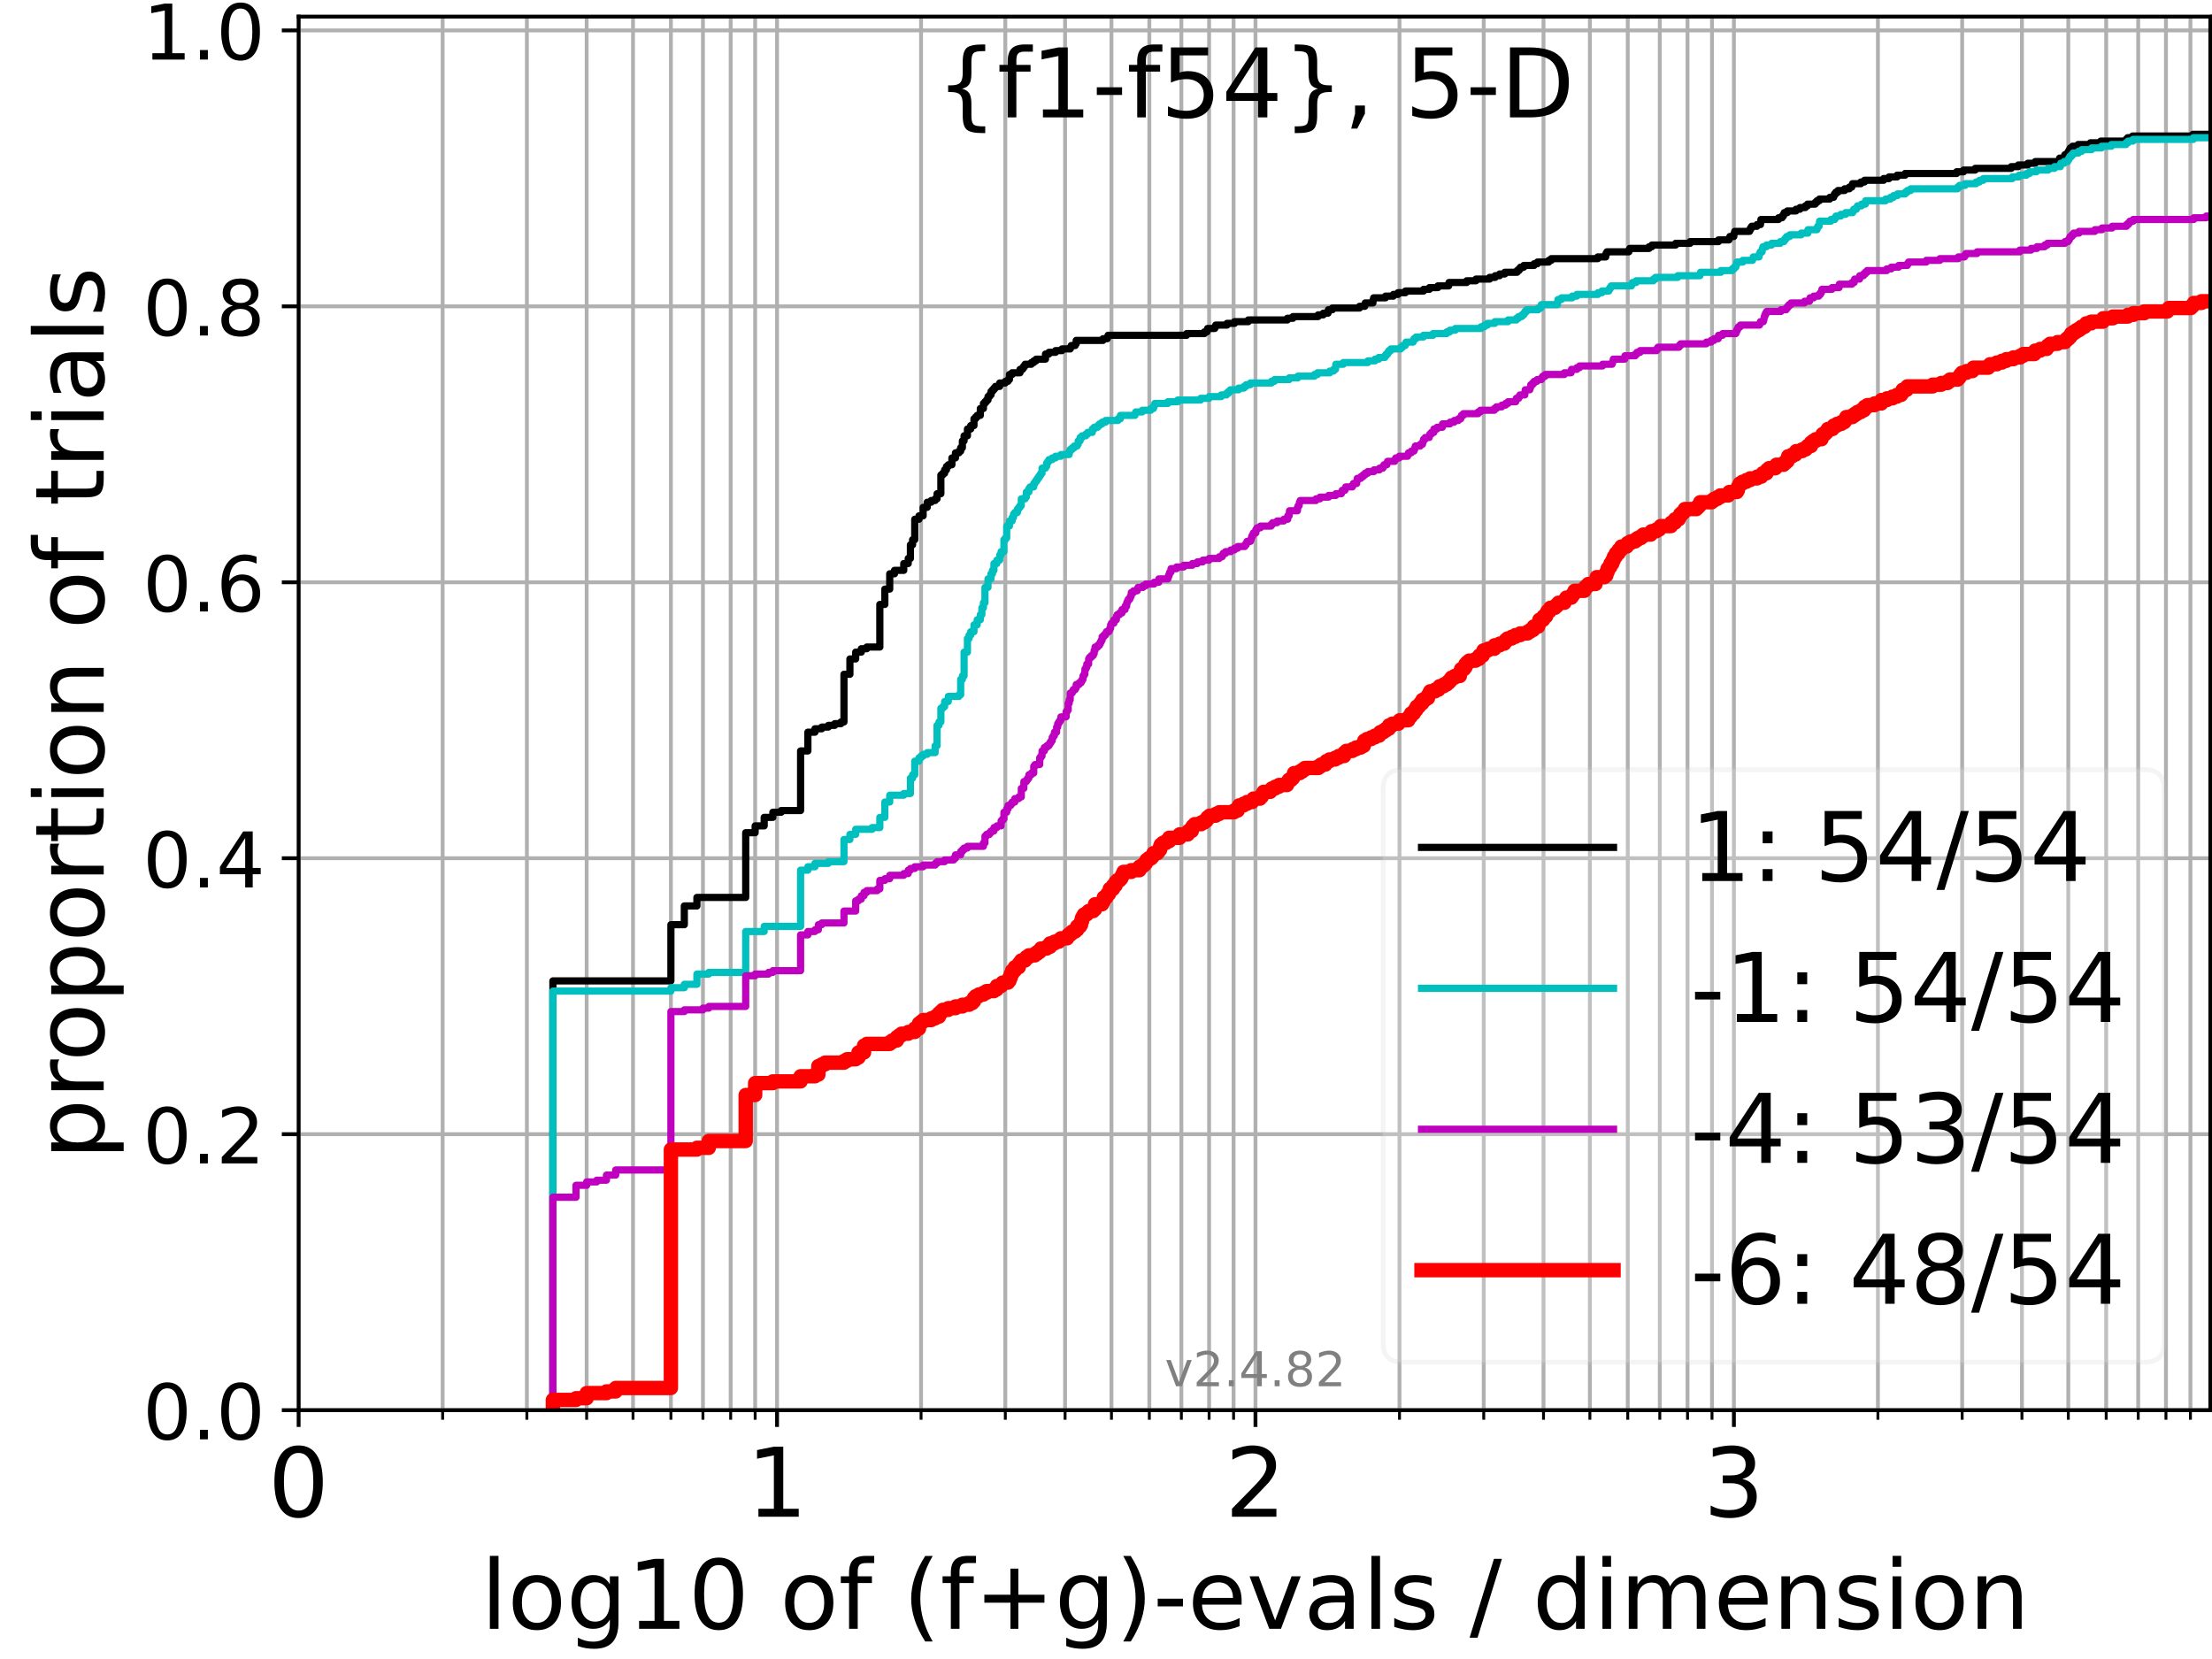 <?xml version="1.0" encoding="utf-8" standalone="no"?>
<!DOCTYPE svg PUBLIC "-//W3C//DTD SVG 1.1//EN"
  "http://www.w3.org/Graphics/SVG/1.1/DTD/svg11.dtd">
<!-- Created with matplotlib (https://matplotlib.org/) -->
<svg height="345.6pt" version="1.1" viewBox="0 0 460.8 345.6" width="460.8pt" xmlns="http://www.w3.org/2000/svg" xmlns:xlink="http://www.w3.org/1999/xlink">
 <defs>
  <style type="text/css">*{stroke-linecap:butt;stroke-linejoin:round;}</style>
 </defs>
 <g id="figure_1">
  <g id="patch_1">
   <path d="M 0 345.6 
L 460.8 345.6 
L 460.8 0 
L 0 0 
z
" style="fill:#ffffff;"/>
  </g>
  <g id="axes_1">
   <g id="patch_2">
    <path d="M 62.208 293.76 
L 460.8 293.76 
L 460.8 3.456 
L 62.208 3.456 
z
" style="fill:#ffffff;"/>
   </g>
   <g id="matplotlib.axis_1">
    <g id="xtick_1">
     <g id="line2d_1">
      <path clip-path="url(#p7116286099)" d="M 62.208 293.76 
L 62.208 3.456 
" style="fill:none;stroke:#b0b0b0;stroke-linecap:square;stroke-width:0.8;"/>
     </g>
     <g id="line2d_2">
      <defs>
       <path d="M 0 0 
L 0 3.5 
" id="m86f1d0db27" style="stroke:#000000;stroke-width:0.8;"/>
      </defs>
      <g>
       <use style="stroke:#000000;stroke-width:0.8;" x="62.208" xlink:href="#m86f1d0db27" y="293.76"/>
      </g>
     </g>
     <g id="text_1">
      <!-- 0 -->
      <g transform="translate(55.846 315.957)scale(0.2 -0.2)">
       <defs>
        <path d="M 31.781 66.406 
Q 24.172 66.406 20.328 58.906 
Q 16.5 51.422 16.5 36.375 
Q 16.5 21.391 20.328 13.891 
Q 24.172 6.391 31.781 6.391 
Q 39.453 6.391 43.281 13.891 
Q 47.125 21.391 47.125 36.375 
Q 47.125 51.422 43.281 58.906 
Q 39.453 66.406 31.781 66.406 
z
M 31.781 74.219 
Q 44.047 74.219 50.516 64.516 
Q 56.984 54.828 56.984 36.375 
Q 56.984 17.969 50.516 8.266 
Q 44.047 -1.422 31.781 -1.422 
Q 19.531 -1.422 13.062 8.266 
Q 6.594 17.969 6.594 36.375 
Q 6.594 54.828 13.062 64.516 
Q 19.531 74.219 31.781 74.219 
z
" id="DejaVuSans-48"/>
       </defs>
       <use xlink:href="#DejaVuSans-48"/>
      </g>
     </g>
    </g>
    <g id="xtick_2">
     <g id="line2d_3">
      <path clip-path="url(#p7116286099)" d="M 161.873 293.76 
L 161.873 3.456 
" style="fill:none;stroke:#b0b0b0;stroke-linecap:square;stroke-width:0.8;"/>
     </g>
     <g id="line2d_4">
      <g>
       <use style="stroke:#000000;stroke-width:0.8;" x="161.873" xlink:href="#m86f1d0db27" y="293.76"/>
      </g>
     </g>
     <g id="text_2">
      <!-- 1 -->
      <g transform="translate(155.51 315.957)scale(0.2 -0.2)">
       <defs>
        <path d="M 12.406 8.297 
L 28.516 8.297 
L 28.516 63.922 
L 10.984 60.406 
L 10.984 69.391 
L 28.422 72.906 
L 38.281 72.906 
L 38.281 8.297 
L 54.391 8.297 
L 54.391 0 
L 12.406 0 
z
" id="DejaVuSans-49"/>
       </defs>
       <use xlink:href="#DejaVuSans-49"/>
      </g>
     </g>
    </g>
    <g id="xtick_3">
     <g id="line2d_5">
      <path clip-path="url(#p7116286099)" d="M 261.538 293.76 
L 261.538 3.456 
" style="fill:none;stroke:#b0b0b0;stroke-linecap:square;stroke-width:0.8;"/>
     </g>
     <g id="line2d_6">
      <g>
       <use style="stroke:#000000;stroke-width:0.8;" x="261.538" xlink:href="#m86f1d0db27" y="293.76"/>
      </g>
     </g>
     <g id="text_3">
      <!-- 2 -->
      <g transform="translate(255.175 315.957)scale(0.2 -0.2)">
       <defs>
        <path d="M 19.188 8.297 
L 53.609 8.297 
L 53.609 0 
L 7.328 0 
L 7.328 8.297 
Q 12.938 14.109 22.625 23.891 
Q 32.328 33.688 34.812 36.531 
Q 39.547 41.844 41.422 45.531 
Q 43.312 49.219 43.312 52.781 
Q 43.312 58.594 39.234 62.25 
Q 35.156 65.922 28.609 65.922 
Q 23.969 65.922 18.812 64.312 
Q 13.672 62.703 7.812 59.422 
L 7.812 69.391 
Q 13.766 71.781 18.938 73 
Q 24.125 74.219 28.422 74.219 
Q 39.75 74.219 46.484 68.547 
Q 53.219 62.891 53.219 53.422 
Q 53.219 48.922 51.531 44.891 
Q 49.859 40.875 45.406 35.406 
Q 44.188 33.984 37.641 27.219 
Q 31.109 20.453 19.188 8.297 
z
" id="DejaVuSans-50"/>
       </defs>
       <use xlink:href="#DejaVuSans-50"/>
      </g>
     </g>
    </g>
    <g id="xtick_4">
     <g id="line2d_7">
      <path clip-path="url(#p7116286099)" d="M 361.203 293.76 
L 361.203 3.456 
" style="fill:none;stroke:#b0b0b0;stroke-linecap:square;stroke-width:0.8;"/>
     </g>
     <g id="line2d_8">
      <g>
       <use style="stroke:#000000;stroke-width:0.8;" x="361.203" xlink:href="#m86f1d0db27" y="293.76"/>
      </g>
     </g>
     <g id="text_4">
      <!-- 3 -->
      <g transform="translate(354.84 315.957)scale(0.2 -0.2)">
       <defs>
        <path d="M 40.578 39.312 
Q 47.656 37.797 51.625 33 
Q 55.609 28.219 55.609 21.188 
Q 55.609 10.406 48.188 4.484 
Q 40.766 -1.422 27.094 -1.422 
Q 22.516 -1.422 17.656 -0.516 
Q 12.797 0.391 7.625 2.203 
L 7.625 11.719 
Q 11.719 9.328 16.594 8.109 
Q 21.484 6.891 26.812 6.891 
Q 36.078 6.891 40.938 10.547 
Q 45.797 14.203 45.797 21.188 
Q 45.797 27.641 41.281 31.266 
Q 36.766 34.906 28.719 34.906 
L 20.219 34.906 
L 20.219 43.016 
L 29.109 43.016 
Q 36.375 43.016 40.234 45.922 
Q 44.094 48.828 44.094 54.297 
Q 44.094 59.906 40.109 62.906 
Q 36.141 65.922 28.719 65.922 
Q 24.656 65.922 20.016 65.031 
Q 15.375 64.156 9.812 62.312 
L 9.812 71.094 
Q 15.438 72.656 20.344 73.438 
Q 25.25 74.219 29.594 74.219 
Q 40.828 74.219 47.359 69.109 
Q 53.906 64.016 53.906 55.328 
Q 53.906 49.266 50.438 45.094 
Q 46.969 40.922 40.578 39.312 
z
" id="DejaVuSans-51"/>
       </defs>
       <use xlink:href="#DejaVuSans-51"/>
      </g>
     </g>
    </g>
    <g id="xtick_5">
     <g id="line2d_9">
      <path clip-path="url(#p7116286099)" d="M 92.21 293.76 
L 92.21 3.456 
" style="fill:none;stroke:#b0b0b0;stroke-linecap:square;stroke-width:0.8;"/>
     </g>
     <g id="line2d_10">
      <defs>
       <path d="M 0 0 
L 0 2 
" id="me256b358dd" style="stroke:#000000;stroke-width:0.6;"/>
      </defs>
      <g>
       <use style="stroke:#000000;stroke-width:0.6;" x="92.21" xlink:href="#me256b358dd" y="293.76"/>
      </g>
     </g>
    </g>
    <g id="xtick_6">
     <g id="line2d_11">
      <path clip-path="url(#p7116286099)" d="M 109.76 293.76 
L 109.76 3.456 
" style="fill:none;stroke:#b0b0b0;stroke-linecap:square;stroke-width:0.8;"/>
     </g>
     <g id="line2d_12">
      <g>
       <use style="stroke:#000000;stroke-width:0.6;" x="109.76" xlink:href="#me256b358dd" y="293.76"/>
      </g>
     </g>
    </g>
    <g id="xtick_7">
     <g id="line2d_13">
      <path clip-path="url(#p7116286099)" d="M 122.212 293.76 
L 122.212 3.456 
" style="fill:none;stroke:#b0b0b0;stroke-linecap:square;stroke-width:0.8;"/>
     </g>
     <g id="line2d_14">
      <g>
       <use style="stroke:#000000;stroke-width:0.6;" x="122.212" xlink:href="#me256b358dd" y="293.76"/>
      </g>
     </g>
    </g>
    <g id="xtick_8">
     <g id="line2d_15">
      <path clip-path="url(#p7116286099)" d="M 131.871 293.76 
L 131.871 3.456 
" style="fill:none;stroke:#b0b0b0;stroke-linecap:square;stroke-width:0.8;"/>
     </g>
     <g id="line2d_16">
      <g>
       <use style="stroke:#000000;stroke-width:0.6;" x="131.871" xlink:href="#me256b358dd" y="293.76"/>
      </g>
     </g>
    </g>
    <g id="xtick_9">
     <g id="line2d_17">
      <path clip-path="url(#p7116286099)" d="M 139.762 293.76 
L 139.762 3.456 
" style="fill:none;stroke:#b0b0b0;stroke-linecap:square;stroke-width:0.8;"/>
     </g>
     <g id="line2d_18">
      <g>
       <use style="stroke:#000000;stroke-width:0.6;" x="139.762" xlink:href="#me256b358dd" y="293.76"/>
      </g>
     </g>
    </g>
    <g id="xtick_10">
     <g id="line2d_19">
      <path clip-path="url(#p7116286099)" d="M 146.435 293.76 
L 146.435 3.456 
" style="fill:none;stroke:#b0b0b0;stroke-linecap:square;stroke-width:0.8;"/>
     </g>
     <g id="line2d_20">
      <g>
       <use style="stroke:#000000;stroke-width:0.6;" x="146.435" xlink:href="#me256b358dd" y="293.76"/>
      </g>
     </g>
    </g>
    <g id="xtick_11">
     <g id="line2d_21">
      <path clip-path="url(#p7116286099)" d="M 152.214 293.76 
L 152.214 3.456 
" style="fill:none;stroke:#b0b0b0;stroke-linecap:square;stroke-width:0.8;"/>
     </g>
     <g id="line2d_22">
      <g>
       <use style="stroke:#000000;stroke-width:0.6;" x="152.214" xlink:href="#me256b358dd" y="293.76"/>
      </g>
     </g>
    </g>
    <g id="xtick_12">
     <g id="line2d_23">
      <path clip-path="url(#p7116286099)" d="M 157.312 293.76 
L 157.312 3.456 
" style="fill:none;stroke:#b0b0b0;stroke-linecap:square;stroke-width:0.8;"/>
     </g>
     <g id="line2d_24">
      <g>
       <use style="stroke:#000000;stroke-width:0.6;" x="157.312" xlink:href="#me256b358dd" y="293.76"/>
      </g>
     </g>
    </g>
    <g id="xtick_13">
     <g id="line2d_25">
      <path clip-path="url(#p7116286099)" d="M 191.875 293.76 
L 191.875 3.456 
" style="fill:none;stroke:#b0b0b0;stroke-linecap:square;stroke-width:0.8;"/>
     </g>
     <g id="line2d_26">
      <g>
       <use style="stroke:#000000;stroke-width:0.6;" x="191.875" xlink:href="#me256b358dd" y="293.76"/>
      </g>
     </g>
    </g>
    <g id="xtick_14">
     <g id="line2d_27">
      <path clip-path="url(#p7116286099)" d="M 209.425 293.76 
L 209.425 3.456 
" style="fill:none;stroke:#b0b0b0;stroke-linecap:square;stroke-width:0.8;"/>
     </g>
     <g id="line2d_28">
      <g>
       <use style="stroke:#000000;stroke-width:0.6;" x="209.425" xlink:href="#me256b358dd" y="293.76"/>
      </g>
     </g>
    </g>
    <g id="xtick_15">
     <g id="line2d_29">
      <path clip-path="url(#p7116286099)" d="M 221.877 293.76 
L 221.877 3.456 
" style="fill:none;stroke:#b0b0b0;stroke-linecap:square;stroke-width:0.8;"/>
     </g>
     <g id="line2d_30">
      <g>
       <use style="stroke:#000000;stroke-width:0.6;" x="221.877" xlink:href="#me256b358dd" y="293.76"/>
      </g>
     </g>
    </g>
    <g id="xtick_16">
     <g id="line2d_31">
      <path clip-path="url(#p7116286099)" d="M 231.536 293.76 
L 231.536 3.456 
" style="fill:none;stroke:#b0b0b0;stroke-linecap:square;stroke-width:0.8;"/>
     </g>
     <g id="line2d_32">
      <g>
       <use style="stroke:#000000;stroke-width:0.6;" x="231.536" xlink:href="#me256b358dd" y="293.76"/>
      </g>
     </g>
    </g>
    <g id="xtick_17">
     <g id="line2d_33">
      <path clip-path="url(#p7116286099)" d="M 239.427 293.76 
L 239.427 3.456 
" style="fill:none;stroke:#b0b0b0;stroke-linecap:square;stroke-width:0.8;"/>
     </g>
     <g id="line2d_34">
      <g>
       <use style="stroke:#000000;stroke-width:0.6;" x="239.427" xlink:href="#me256b358dd" y="293.76"/>
      </g>
     </g>
    </g>
    <g id="xtick_18">
     <g id="line2d_35">
      <path clip-path="url(#p7116286099)" d="M 246.1 293.76 
L 246.1 3.456 
" style="fill:none;stroke:#b0b0b0;stroke-linecap:square;stroke-width:0.8;"/>
     </g>
     <g id="line2d_36">
      <g>
       <use style="stroke:#000000;stroke-width:0.6;" x="246.1" xlink:href="#me256b358dd" y="293.76"/>
      </g>
     </g>
    </g>
    <g id="xtick_19">
     <g id="line2d_37">
      <path clip-path="url(#p7116286099)" d="M 251.879 293.76 
L 251.879 3.456 
" style="fill:none;stroke:#b0b0b0;stroke-linecap:square;stroke-width:0.8;"/>
     </g>
     <g id="line2d_38">
      <g>
       <use style="stroke:#000000;stroke-width:0.6;" x="251.879" xlink:href="#me256b358dd" y="293.76"/>
      </g>
     </g>
    </g>
    <g id="xtick_20">
     <g id="line2d_39">
      <path clip-path="url(#p7116286099)" d="M 256.977 293.76 
L 256.977 3.456 
" style="fill:none;stroke:#b0b0b0;stroke-linecap:square;stroke-width:0.8;"/>
     </g>
     <g id="line2d_40">
      <g>
       <use style="stroke:#000000;stroke-width:0.6;" x="256.977" xlink:href="#me256b358dd" y="293.76"/>
      </g>
     </g>
    </g>
    <g id="xtick_21">
     <g id="line2d_41">
      <path clip-path="url(#p7116286099)" d="M 291.54 293.76 
L 291.54 3.456 
" style="fill:none;stroke:#b0b0b0;stroke-linecap:square;stroke-width:0.8;"/>
     </g>
     <g id="line2d_42">
      <g>
       <use style="stroke:#000000;stroke-width:0.6;" x="291.54" xlink:href="#me256b358dd" y="293.76"/>
      </g>
     </g>
    </g>
    <g id="xtick_22">
     <g id="line2d_43">
      <path clip-path="url(#p7116286099)" d="M 309.09 293.76 
L 309.09 3.456 
" style="fill:none;stroke:#b0b0b0;stroke-linecap:square;stroke-width:0.8;"/>
     </g>
     <g id="line2d_44">
      <g>
       <use style="stroke:#000000;stroke-width:0.6;" x="309.09" xlink:href="#me256b358dd" y="293.76"/>
      </g>
     </g>
    </g>
    <g id="xtick_23">
     <g id="line2d_45">
      <path clip-path="url(#p7116286099)" d="M 321.542 293.76 
L 321.542 3.456 
" style="fill:none;stroke:#b0b0b0;stroke-linecap:square;stroke-width:0.8;"/>
     </g>
     <g id="line2d_46">
      <g>
       <use style="stroke:#000000;stroke-width:0.6;" x="321.542" xlink:href="#me256b358dd" y="293.76"/>
      </g>
     </g>
    </g>
    <g id="xtick_24">
     <g id="line2d_47">
      <path clip-path="url(#p7116286099)" d="M 331.201 293.76 
L 331.201 3.456 
" style="fill:none;stroke:#b0b0b0;stroke-linecap:square;stroke-width:0.8;"/>
     </g>
     <g id="line2d_48">
      <g>
       <use style="stroke:#000000;stroke-width:0.6;" x="331.201" xlink:href="#me256b358dd" y="293.76"/>
      </g>
     </g>
    </g>
    <g id="xtick_25">
     <g id="line2d_49">
      <path clip-path="url(#p7116286099)" d="M 339.092 293.76 
L 339.092 3.456 
" style="fill:none;stroke:#b0b0b0;stroke-linecap:square;stroke-width:0.8;"/>
     </g>
     <g id="line2d_50">
      <g>
       <use style="stroke:#000000;stroke-width:0.6;" x="339.092" xlink:href="#me256b358dd" y="293.76"/>
      </g>
     </g>
    </g>
    <g id="xtick_26">
     <g id="line2d_51">
      <path clip-path="url(#p7116286099)" d="M 345.764 293.76 
L 345.764 3.456 
" style="fill:none;stroke:#b0b0b0;stroke-linecap:square;stroke-width:0.8;"/>
     </g>
     <g id="line2d_52">
      <g>
       <use style="stroke:#000000;stroke-width:0.6;" x="345.764" xlink:href="#me256b358dd" y="293.76"/>
      </g>
     </g>
    </g>
    <g id="xtick_27">
     <g id="line2d_53">
      <path clip-path="url(#p7116286099)" d="M 351.544 293.76 
L 351.544 3.456 
" style="fill:none;stroke:#b0b0b0;stroke-linecap:square;stroke-width:0.8;"/>
     </g>
     <g id="line2d_54">
      <g>
       <use style="stroke:#000000;stroke-width:0.6;" x="351.544" xlink:href="#me256b358dd" y="293.76"/>
      </g>
     </g>
    </g>
    <g id="xtick_28">
     <g id="line2d_55">
      <path clip-path="url(#p7116286099)" d="M 356.642 293.76 
L 356.642 3.456 
" style="fill:none;stroke:#b0b0b0;stroke-linecap:square;stroke-width:0.8;"/>
     </g>
     <g id="line2d_56">
      <g>
       <use style="stroke:#000000;stroke-width:0.6;" x="356.642" xlink:href="#me256b358dd" y="293.76"/>
      </g>
     </g>
    </g>
    <g id="xtick_29">
     <g id="line2d_57">
      <path clip-path="url(#p7116286099)" d="M 391.205 293.76 
L 391.205 3.456 
" style="fill:none;stroke:#b0b0b0;stroke-linecap:square;stroke-width:0.8;"/>
     </g>
     <g id="line2d_58">
      <g>
       <use style="stroke:#000000;stroke-width:0.6;" x="391.205" xlink:href="#me256b358dd" y="293.76"/>
      </g>
     </g>
    </g>
    <g id="xtick_30">
     <g id="line2d_59">
      <path clip-path="url(#p7116286099)" d="M 408.755 293.76 
L 408.755 3.456 
" style="fill:none;stroke:#b0b0b0;stroke-linecap:square;stroke-width:0.8;"/>
     </g>
     <g id="line2d_60">
      <g>
       <use style="stroke:#000000;stroke-width:0.6;" x="408.755" xlink:href="#me256b358dd" y="293.76"/>
      </g>
     </g>
    </g>
    <g id="xtick_31">
     <g id="line2d_61">
      <path clip-path="url(#p7116286099)" d="M 421.207 293.76 
L 421.207 3.456 
" style="fill:none;stroke:#b0b0b0;stroke-linecap:square;stroke-width:0.8;"/>
     </g>
     <g id="line2d_62">
      <g>
       <use style="stroke:#000000;stroke-width:0.6;" x="421.207" xlink:href="#me256b358dd" y="293.76"/>
      </g>
     </g>
    </g>
    <g id="xtick_32">
     <g id="line2d_63">
      <path clip-path="url(#p7116286099)" d="M 430.865 293.76 
L 430.865 3.456 
" style="fill:none;stroke:#b0b0b0;stroke-linecap:square;stroke-width:0.8;"/>
     </g>
     <g id="line2d_64">
      <g>
       <use style="stroke:#000000;stroke-width:0.6;" x="430.865" xlink:href="#me256b358dd" y="293.76"/>
      </g>
     </g>
    </g>
    <g id="xtick_33">
     <g id="line2d_65">
      <path clip-path="url(#p7116286099)" d="M 438.757 293.76 
L 438.757 3.456 
" style="fill:none;stroke:#b0b0b0;stroke-linecap:square;stroke-width:0.8;"/>
     </g>
     <g id="line2d_66">
      <g>
       <use style="stroke:#000000;stroke-width:0.6;" x="438.757" xlink:href="#me256b358dd" y="293.76"/>
      </g>
     </g>
    </g>
    <g id="xtick_34">
     <g id="line2d_67">
      <path clip-path="url(#p7116286099)" d="M 445.429 293.76 
L 445.429 3.456 
" style="fill:none;stroke:#b0b0b0;stroke-linecap:square;stroke-width:0.8;"/>
     </g>
     <g id="line2d_68">
      <g>
       <use style="stroke:#000000;stroke-width:0.6;" x="445.429" xlink:href="#me256b358dd" y="293.76"/>
      </g>
     </g>
    </g>
    <g id="xtick_35">
     <g id="line2d_69">
      <path clip-path="url(#p7116286099)" d="M 451.209 293.76 
L 451.209 3.456 
" style="fill:none;stroke:#b0b0b0;stroke-linecap:square;stroke-width:0.8;"/>
     </g>
     <g id="line2d_70">
      <g>
       <use style="stroke:#000000;stroke-width:0.6;" x="451.209" xlink:href="#me256b358dd" y="293.76"/>
      </g>
     </g>
    </g>
    <g id="xtick_36">
     <g id="line2d_71">
      <path clip-path="url(#p7116286099)" d="M 456.307 293.76 
L 456.307 3.456 
" style="fill:none;stroke:#b0b0b0;stroke-linecap:square;stroke-width:0.8;"/>
     </g>
     <g id="line2d_72">
      <g>
       <use style="stroke:#000000;stroke-width:0.6;" x="456.307" xlink:href="#me256b358dd" y="293.76"/>
      </g>
     </g>
    </g>
    <g id="text_5">
     <!-- log10 of (f+g)-evals / dimension -->
     <g transform="translate(100.165 339.313)scale(0.2 -0.2)">
      <defs>
       <path d="M 9.422 75.984 
L 18.406 75.984 
L 18.406 0 
L 9.422 0 
z
" id="DejaVuSans-108"/>
       <path d="M 30.609 48.391 
Q 23.391 48.391 19.188 42.75 
Q 14.984 37.109 14.984 27.297 
Q 14.984 17.484 19.156 11.844 
Q 23.344 6.203 30.609 6.203 
Q 37.797 6.203 41.984 11.859 
Q 46.188 17.531 46.188 27.297 
Q 46.188 37.016 41.984 42.703 
Q 37.797 48.391 30.609 48.391 
z
M 30.609 56 
Q 42.328 56 49.016 48.375 
Q 55.719 40.766 55.719 27.297 
Q 55.719 13.875 49.016 6.219 
Q 42.328 -1.422 30.609 -1.422 
Q 18.844 -1.422 12.172 6.219 
Q 5.516 13.875 5.516 27.297 
Q 5.516 40.766 12.172 48.375 
Q 18.844 56 30.609 56 
z
" id="DejaVuSans-111"/>
       <path d="M 45.406 27.984 
Q 45.406 37.75 41.375 43.109 
Q 37.359 48.484 30.078 48.484 
Q 22.859 48.484 18.828 43.109 
Q 14.797 37.75 14.797 27.984 
Q 14.797 18.266 18.828 12.891 
Q 22.859 7.516 30.078 7.516 
Q 37.359 7.516 41.375 12.891 
Q 45.406 18.266 45.406 27.984 
z
M 54.391 6.781 
Q 54.391 -7.172 48.188 -13.984 
Q 42 -20.797 29.203 -20.797 
Q 24.469 -20.797 20.266 -20.094 
Q 16.062 -19.391 12.109 -17.922 
L 12.109 -9.188 
Q 16.062 -11.328 19.922 -12.344 
Q 23.781 -13.375 27.781 -13.375 
Q 36.625 -13.375 41.016 -8.766 
Q 45.406 -4.156 45.406 5.172 
L 45.406 9.625 
Q 42.625 4.781 38.281 2.391 
Q 33.938 0 27.875 0 
Q 17.828 0 11.672 7.656 
Q 5.516 15.328 5.516 27.984 
Q 5.516 40.672 11.672 48.328 
Q 17.828 56 27.875 56 
Q 33.938 56 38.281 53.609 
Q 42.625 51.219 45.406 46.391 
L 45.406 54.688 
L 54.391 54.688 
z
" id="DejaVuSans-103"/>
       <path id="DejaVuSans-32"/>
       <path d="M 37.109 75.984 
L 37.109 68.5 
L 28.516 68.5 
Q 23.688 68.5 21.797 66.547 
Q 19.922 64.594 19.922 59.516 
L 19.922 54.688 
L 34.719 54.688 
L 34.719 47.703 
L 19.922 47.703 
L 19.922 0 
L 10.891 0 
L 10.891 47.703 
L 2.297 47.703 
L 2.297 54.688 
L 10.891 54.688 
L 10.891 58.5 
Q 10.891 67.625 15.141 71.797 
Q 19.391 75.984 28.609 75.984 
z
" id="DejaVuSans-102"/>
       <path d="M 31 75.875 
Q 24.469 64.656 21.281 53.656 
Q 18.109 42.672 18.109 31.391 
Q 18.109 20.125 21.312 9.062 
Q 24.516 -2 31 -13.188 
L 23.188 -13.188 
Q 15.875 -1.703 12.234 9.375 
Q 8.594 20.453 8.594 31.391 
Q 8.594 42.281 12.203 53.312 
Q 15.828 64.359 23.188 75.875 
z
" id="DejaVuSans-40"/>
       <path d="M 46 62.703 
L 46 35.5 
L 73.188 35.5 
L 73.188 27.203 
L 46 27.203 
L 46 0 
L 37.797 0 
L 37.797 27.203 
L 10.594 27.203 
L 10.594 35.5 
L 37.797 35.5 
L 37.797 62.703 
z
" id="DejaVuSans-43"/>
       <path d="M 8.016 75.875 
L 15.828 75.875 
Q 23.141 64.359 26.781 53.312 
Q 30.422 42.281 30.422 31.391 
Q 30.422 20.453 26.781 9.375 
Q 23.141 -1.703 15.828 -13.188 
L 8.016 -13.188 
Q 14.5 -2 17.703 9.062 
Q 20.906 20.125 20.906 31.391 
Q 20.906 42.672 17.703 53.656 
Q 14.5 64.656 8.016 75.875 
z
" id="DejaVuSans-41"/>
       <path d="M 4.891 31.391 
L 31.203 31.391 
L 31.203 23.391 
L 4.891 23.391 
z
" id="DejaVuSans-45"/>
       <path d="M 56.203 29.594 
L 56.203 25.203 
L 14.891 25.203 
Q 15.484 15.922 20.484 11.062 
Q 25.484 6.203 34.422 6.203 
Q 39.594 6.203 44.453 7.469 
Q 49.312 8.734 54.109 11.281 
L 54.109 2.781 
Q 49.266 0.734 44.188 -0.344 
Q 39.109 -1.422 33.891 -1.422 
Q 20.797 -1.422 13.156 6.188 
Q 5.516 13.812 5.516 26.812 
Q 5.516 40.234 12.766 48.109 
Q 20.016 56 32.328 56 
Q 43.359 56 49.781 48.891 
Q 56.203 41.797 56.203 29.594 
z
M 47.219 32.234 
Q 47.125 39.594 43.094 43.984 
Q 39.062 48.391 32.422 48.391 
Q 24.906 48.391 20.391 44.141 
Q 15.875 39.891 15.188 32.172 
z
" id="DejaVuSans-101"/>
       <path d="M 2.984 54.688 
L 12.5 54.688 
L 29.594 8.797 
L 46.688 54.688 
L 56.203 54.688 
L 35.688 0 
L 23.484 0 
z
" id="DejaVuSans-118"/>
       <path d="M 34.281 27.484 
Q 23.391 27.484 19.188 25 
Q 14.984 22.516 14.984 16.5 
Q 14.984 11.719 18.141 8.906 
Q 21.297 6.109 26.703 6.109 
Q 34.188 6.109 38.703 11.406 
Q 43.219 16.703 43.219 25.484 
L 43.219 27.484 
z
M 52.203 31.203 
L 52.203 0 
L 43.219 0 
L 43.219 8.297 
Q 40.141 3.328 35.547 0.953 
Q 30.953 -1.422 24.312 -1.422 
Q 15.922 -1.422 10.953 3.297 
Q 6 8.016 6 15.922 
Q 6 25.141 12.172 29.828 
Q 18.359 34.516 30.609 34.516 
L 43.219 34.516 
L 43.219 35.406 
Q 43.219 41.609 39.141 45 
Q 35.062 48.391 27.688 48.391 
Q 23 48.391 18.547 47.266 
Q 14.109 46.141 10.016 43.891 
L 10.016 52.203 
Q 14.938 54.109 19.578 55.047 
Q 24.219 56 28.609 56 
Q 40.484 56 46.344 49.844 
Q 52.203 43.703 52.203 31.203 
z
" id="DejaVuSans-97"/>
       <path d="M 44.281 53.078 
L 44.281 44.578 
Q 40.484 46.531 36.375 47.5 
Q 32.281 48.484 27.875 48.484 
Q 21.188 48.484 17.844 46.438 
Q 14.5 44.391 14.5 40.281 
Q 14.5 37.156 16.891 35.375 
Q 19.281 33.594 26.516 31.984 
L 29.594 31.297 
Q 39.156 29.25 43.188 25.516 
Q 47.219 21.781 47.219 15.094 
Q 47.219 7.469 41.188 3.016 
Q 35.156 -1.422 24.609 -1.422 
Q 20.219 -1.422 15.453 -0.562 
Q 10.688 0.297 5.422 2 
L 5.422 11.281 
Q 10.406 8.688 15.234 7.391 
Q 20.062 6.109 24.812 6.109 
Q 31.156 6.109 34.562 8.281 
Q 37.984 10.453 37.984 14.406 
Q 37.984 18.062 35.516 20.016 
Q 33.062 21.969 24.703 23.781 
L 21.578 24.516 
Q 13.234 26.266 9.516 29.906 
Q 5.812 33.547 5.812 39.891 
Q 5.812 47.609 11.281 51.797 
Q 16.75 56 26.812 56 
Q 31.781 56 36.172 55.266 
Q 40.578 54.547 44.281 53.078 
z
" id="DejaVuSans-115"/>
       <path d="M 25.391 72.906 
L 33.688 72.906 
L 8.297 -9.281 
L 0 -9.281 
z
" id="DejaVuSans-47"/>
       <path d="M 45.406 46.391 
L 45.406 75.984 
L 54.391 75.984 
L 54.391 0 
L 45.406 0 
L 45.406 8.203 
Q 42.578 3.328 38.25 0.953 
Q 33.938 -1.422 27.875 -1.422 
Q 17.969 -1.422 11.734 6.484 
Q 5.516 14.406 5.516 27.297 
Q 5.516 40.188 11.734 48.094 
Q 17.969 56 27.875 56 
Q 33.938 56 38.25 53.625 
Q 42.578 51.266 45.406 46.391 
z
M 14.797 27.297 
Q 14.797 17.391 18.875 11.75 
Q 22.953 6.109 30.078 6.109 
Q 37.203 6.109 41.297 11.75 
Q 45.406 17.391 45.406 27.297 
Q 45.406 37.203 41.297 42.844 
Q 37.203 48.484 30.078 48.484 
Q 22.953 48.484 18.875 42.844 
Q 14.797 37.203 14.797 27.297 
z
" id="DejaVuSans-100"/>
       <path d="M 9.422 54.688 
L 18.406 54.688 
L 18.406 0 
L 9.422 0 
z
M 9.422 75.984 
L 18.406 75.984 
L 18.406 64.594 
L 9.422 64.594 
z
" id="DejaVuSans-105"/>
       <path d="M 52 44.188 
Q 55.375 50.25 60.062 53.125 
Q 64.75 56 71.094 56 
Q 79.641 56 84.281 50.016 
Q 88.922 44.047 88.922 33.016 
L 88.922 0 
L 79.891 0 
L 79.891 32.719 
Q 79.891 40.578 77.094 44.375 
Q 74.312 48.188 68.609 48.188 
Q 61.625 48.188 57.562 43.547 
Q 53.516 38.922 53.516 30.906 
L 53.516 0 
L 44.484 0 
L 44.484 32.719 
Q 44.484 40.625 41.703 44.406 
Q 38.922 48.188 33.109 48.188 
Q 26.219 48.188 22.156 43.531 
Q 18.109 38.875 18.109 30.906 
L 18.109 0 
L 9.078 0 
L 9.078 54.688 
L 18.109 54.688 
L 18.109 46.188 
Q 21.188 51.219 25.484 53.609 
Q 29.781 56 35.688 56 
Q 41.656 56 45.828 52.969 
Q 50 49.953 52 44.188 
z
" id="DejaVuSans-109"/>
       <path d="M 54.891 33.016 
L 54.891 0 
L 45.906 0 
L 45.906 32.719 
Q 45.906 40.484 42.875 44.328 
Q 39.844 48.188 33.797 48.188 
Q 26.516 48.188 22.312 43.547 
Q 18.109 38.922 18.109 30.906 
L 18.109 0 
L 9.078 0 
L 9.078 54.688 
L 18.109 54.688 
L 18.109 46.188 
Q 21.344 51.125 25.703 53.562 
Q 30.078 56 35.797 56 
Q 45.219 56 50.047 50.172 
Q 54.891 44.344 54.891 33.016 
z
" id="DejaVuSans-110"/>
      </defs>
      <use xlink:href="#DejaVuSans-108"/>
      <use x="27.783" xlink:href="#DejaVuSans-111"/>
      <use x="88.965" xlink:href="#DejaVuSans-103"/>
      <use x="152.441" xlink:href="#DejaVuSans-49"/>
      <use x="216.064" xlink:href="#DejaVuSans-48"/>
      <use x="279.688" xlink:href="#DejaVuSans-32"/>
      <use x="311.475" xlink:href="#DejaVuSans-111"/>
      <use x="372.656" xlink:href="#DejaVuSans-102"/>
      <use x="407.861" xlink:href="#DejaVuSans-32"/>
      <use x="439.648" xlink:href="#DejaVuSans-40"/>
      <use x="478.662" xlink:href="#DejaVuSans-102"/>
      <use x="513.867" xlink:href="#DejaVuSans-43"/>
      <use x="597.656" xlink:href="#DejaVuSans-103"/>
      <use x="661.133" xlink:href="#DejaVuSans-41"/>
      <use x="700.146" xlink:href="#DejaVuSans-45"/>
      <use x="736.23" xlink:href="#DejaVuSans-101"/>
      <use x="797.754" xlink:href="#DejaVuSans-118"/>
      <use x="856.934" xlink:href="#DejaVuSans-97"/>
      <use x="918.213" xlink:href="#DejaVuSans-108"/>
      <use x="945.996" xlink:href="#DejaVuSans-115"/>
      <use x="998.096" xlink:href="#DejaVuSans-32"/>
      <use x="1029.883" xlink:href="#DejaVuSans-47"/>
      <use x="1063.574" xlink:href="#DejaVuSans-32"/>
      <use x="1095.361" xlink:href="#DejaVuSans-100"/>
      <use x="1158.838" xlink:href="#DejaVuSans-105"/>
      <use x="1186.621" xlink:href="#DejaVuSans-109"/>
      <use x="1284.033" xlink:href="#DejaVuSans-101"/>
      <use x="1345.557" xlink:href="#DejaVuSans-110"/>
      <use x="1408.936" xlink:href="#DejaVuSans-115"/>
      <use x="1461.035" xlink:href="#DejaVuSans-105"/>
      <use x="1488.818" xlink:href="#DejaVuSans-111"/>
      <use x="1550" xlink:href="#DejaVuSans-110"/>
     </g>
    </g>
   </g>
   <g id="matplotlib.axis_2">
    <g id="ytick_1">
     <g id="line2d_73">
      <path clip-path="url(#p7116286099)" d="M 62.208 293.76 
L 460.8 293.76 
" style="fill:none;stroke:#b0b0b0;stroke-linecap:square;stroke-width:0.8;"/>
     </g>
     <g id="line2d_74">
      <defs>
       <path d="M 0 0 
L -3.5 0 
" id="m6c12d27ccd" style="stroke:#000000;stroke-width:0.8;"/>
      </defs>
      <g>
       <use style="stroke:#000000;stroke-width:0.8;" x="62.208" xlink:href="#m6c12d27ccd" y="293.76"/>
      </g>
     </g>
     <g id="text_6">
      <!-- 0.0 -->
      <g transform="translate(29.763 299.839)scale(0.16 -0.16)">
       <defs>
        <path d="M 10.688 12.406 
L 21 12.406 
L 21 0 
L 10.688 0 
z
" id="DejaVuSans-46"/>
       </defs>
       <use xlink:href="#DejaVuSans-48"/>
       <use x="63.623" xlink:href="#DejaVuSans-46"/>
       <use x="95.41" xlink:href="#DejaVuSans-48"/>
      </g>
     </g>
    </g>
    <g id="ytick_2">
     <g id="line2d_75">
      <path clip-path="url(#p7116286099)" d="M 62.208 236.274 
L 460.8 236.274 
" style="fill:none;stroke:#b0b0b0;stroke-linecap:square;stroke-width:0.8;"/>
     </g>
     <g id="line2d_76">
      <g>
       <use style="stroke:#000000;stroke-width:0.8;" x="62.208" xlink:href="#m6c12d27ccd" y="236.274"/>
      </g>
     </g>
     <g id="text_7">
      <!-- 0.2 -->
      <g transform="translate(29.763 242.353)scale(0.16 -0.16)">
       <use xlink:href="#DejaVuSans-48"/>
       <use x="63.623" xlink:href="#DejaVuSans-46"/>
       <use x="95.41" xlink:href="#DejaVuSans-50"/>
      </g>
     </g>
    </g>
    <g id="ytick_3">
     <g id="line2d_77">
      <path clip-path="url(#p7116286099)" d="M 62.208 178.788 
L 460.8 178.788 
" style="fill:none;stroke:#b0b0b0;stroke-linecap:square;stroke-width:0.8;"/>
     </g>
     <g id="line2d_78">
      <g>
       <use style="stroke:#000000;stroke-width:0.8;" x="62.208" xlink:href="#m6c12d27ccd" y="178.788"/>
      </g>
     </g>
     <g id="text_8">
      <!-- 0.4 -->
      <g transform="translate(29.763 184.867)scale(0.16 -0.16)">
       <defs>
        <path d="M 37.797 64.312 
L 12.891 25.391 
L 37.797 25.391 
z
M 35.203 72.906 
L 47.609 72.906 
L 47.609 25.391 
L 58.016 25.391 
L 58.016 17.188 
L 47.609 17.188 
L 47.609 0 
L 37.797 0 
L 37.797 17.188 
L 4.891 17.188 
L 4.891 26.703 
z
" id="DejaVuSans-52"/>
       </defs>
       <use xlink:href="#DejaVuSans-48"/>
       <use x="63.623" xlink:href="#DejaVuSans-46"/>
       <use x="95.41" xlink:href="#DejaVuSans-52"/>
      </g>
     </g>
    </g>
    <g id="ytick_4">
     <g id="line2d_79">
      <path clip-path="url(#p7116286099)" d="M 62.208 121.302 
L 460.8 121.302 
" style="fill:none;stroke:#b0b0b0;stroke-linecap:square;stroke-width:0.8;"/>
     </g>
     <g id="line2d_80">
      <g>
       <use style="stroke:#000000;stroke-width:0.8;" x="62.208" xlink:href="#m6c12d27ccd" y="121.302"/>
      </g>
     </g>
     <g id="text_9">
      <!-- 0.6 -->
      <g transform="translate(29.763 127.381)scale(0.16 -0.16)">
       <defs>
        <path d="M 33.016 40.375 
Q 26.375 40.375 22.484 35.828 
Q 18.609 31.297 18.609 23.391 
Q 18.609 15.531 22.484 10.953 
Q 26.375 6.391 33.016 6.391 
Q 39.656 6.391 43.531 10.953 
Q 47.406 15.531 47.406 23.391 
Q 47.406 31.297 43.531 35.828 
Q 39.656 40.375 33.016 40.375 
z
M 52.594 71.297 
L 52.594 62.312 
Q 48.875 64.062 45.094 64.984 
Q 41.312 65.922 37.594 65.922 
Q 27.828 65.922 22.672 59.328 
Q 17.531 52.734 16.797 39.406 
Q 19.672 43.656 24.016 45.922 
Q 28.375 48.188 33.594 48.188 
Q 44.578 48.188 50.953 41.516 
Q 57.328 34.859 57.328 23.391 
Q 57.328 12.156 50.688 5.359 
Q 44.047 -1.422 33.016 -1.422 
Q 20.359 -1.422 13.672 8.266 
Q 6.984 17.969 6.984 36.375 
Q 6.984 53.656 15.188 63.938 
Q 23.391 74.219 37.203 74.219 
Q 40.922 74.219 44.703 73.484 
Q 48.484 72.75 52.594 71.297 
z
" id="DejaVuSans-54"/>
       </defs>
       <use xlink:href="#DejaVuSans-48"/>
       <use x="63.623" xlink:href="#DejaVuSans-46"/>
       <use x="95.41" xlink:href="#DejaVuSans-54"/>
      </g>
     </g>
    </g>
    <g id="ytick_5">
     <g id="line2d_81">
      <path clip-path="url(#p7116286099)" d="M 62.208 63.816 
L 460.8 63.816 
" style="fill:none;stroke:#b0b0b0;stroke-linecap:square;stroke-width:0.8;"/>
     </g>
     <g id="line2d_82">
      <g>
       <use style="stroke:#000000;stroke-width:0.8;" x="62.208" xlink:href="#m6c12d27ccd" y="63.816"/>
      </g>
     </g>
     <g id="text_10">
      <!-- 0.8 -->
      <g transform="translate(29.763 69.895)scale(0.16 -0.16)">
       <defs>
        <path d="M 31.781 34.625 
Q 24.75 34.625 20.719 30.859 
Q 16.703 27.094 16.703 20.516 
Q 16.703 13.922 20.719 10.156 
Q 24.75 6.391 31.781 6.391 
Q 38.812 6.391 42.859 10.172 
Q 46.922 13.969 46.922 20.516 
Q 46.922 27.094 42.891 30.859 
Q 38.875 34.625 31.781 34.625 
z
M 21.922 38.812 
Q 15.578 40.375 12.031 44.719 
Q 8.5 49.078 8.5 55.328 
Q 8.5 64.062 14.719 69.141 
Q 20.953 74.219 31.781 74.219 
Q 42.672 74.219 48.875 69.141 
Q 55.078 64.062 55.078 55.328 
Q 55.078 49.078 51.531 44.719 
Q 48 40.375 41.703 38.812 
Q 48.828 37.156 52.797 32.312 
Q 56.781 27.484 56.781 20.516 
Q 56.781 9.906 50.312 4.234 
Q 43.844 -1.422 31.781 -1.422 
Q 19.734 -1.422 13.25 4.234 
Q 6.781 9.906 6.781 20.516 
Q 6.781 27.484 10.781 32.312 
Q 14.797 37.156 21.922 38.812 
z
M 18.312 54.391 
Q 18.312 48.734 21.844 45.562 
Q 25.391 42.391 31.781 42.391 
Q 38.141 42.391 41.719 45.562 
Q 45.312 48.734 45.312 54.391 
Q 45.312 60.062 41.719 63.234 
Q 38.141 66.406 31.781 66.406 
Q 25.391 66.406 21.844 63.234 
Q 18.312 60.062 18.312 54.391 
z
" id="DejaVuSans-56"/>
       </defs>
       <use xlink:href="#DejaVuSans-48"/>
       <use x="63.623" xlink:href="#DejaVuSans-46"/>
       <use x="95.41" xlink:href="#DejaVuSans-56"/>
      </g>
     </g>
    </g>
    <g id="ytick_6">
     <g id="line2d_83">
      <path clip-path="url(#p7116286099)" d="M 62.208 6.33 
L 460.8 6.33 
" style="fill:none;stroke:#b0b0b0;stroke-linecap:square;stroke-width:0.8;"/>
     </g>
     <g id="line2d_84">
      <g>
       <use style="stroke:#000000;stroke-width:0.8;" x="62.208" xlink:href="#m6c12d27ccd" y="6.33"/>
      </g>
     </g>
     <g id="text_11">
      <!-- 1.0 -->
      <g transform="translate(29.763 12.409)scale(0.16 -0.16)">
       <use xlink:href="#DejaVuSans-49"/>
       <use x="63.623" xlink:href="#DejaVuSans-46"/>
       <use x="95.41" xlink:href="#DejaVuSans-48"/>
      </g>
     </g>
    </g>
    <g id="text_12">
     <!-- proportion of trials -->
     <g transform="translate(21.604 241.614)rotate(-90)scale(0.2 -0.2)">
      <defs>
       <path d="M 18.109 8.203 
L 18.109 -20.797 
L 9.078 -20.797 
L 9.078 54.688 
L 18.109 54.688 
L 18.109 46.391 
Q 20.953 51.266 25.266 53.625 
Q 29.594 56 35.594 56 
Q 45.562 56 51.781 48.094 
Q 58.016 40.188 58.016 27.297 
Q 58.016 14.406 51.781 6.484 
Q 45.562 -1.422 35.594 -1.422 
Q 29.594 -1.422 25.266 0.953 
Q 20.953 3.328 18.109 8.203 
z
M 48.688 27.297 
Q 48.688 37.203 44.609 42.844 
Q 40.531 48.484 33.406 48.484 
Q 26.266 48.484 22.188 42.844 
Q 18.109 37.203 18.109 27.297 
Q 18.109 17.391 22.188 11.75 
Q 26.266 6.109 33.406 6.109 
Q 40.531 6.109 44.609 11.75 
Q 48.688 17.391 48.688 27.297 
z
" id="DejaVuSans-112"/>
       <path d="M 41.109 46.297 
Q 39.594 47.172 37.812 47.578 
Q 36.031 48 33.891 48 
Q 26.266 48 22.188 43.047 
Q 18.109 38.094 18.109 28.812 
L 18.109 0 
L 9.078 0 
L 9.078 54.688 
L 18.109 54.688 
L 18.109 46.188 
Q 20.953 51.172 25.484 53.578 
Q 30.031 56 36.531 56 
Q 37.453 56 38.578 55.875 
Q 39.703 55.766 41.062 55.516 
z
" id="DejaVuSans-114"/>
       <path d="M 18.312 70.219 
L 18.312 54.688 
L 36.812 54.688 
L 36.812 47.703 
L 18.312 47.703 
L 18.312 18.016 
Q 18.312 11.328 20.141 9.422 
Q 21.969 7.516 27.594 7.516 
L 36.812 7.516 
L 36.812 0 
L 27.594 0 
Q 17.188 0 13.234 3.875 
Q 9.281 7.766 9.281 18.016 
L 9.281 47.703 
L 2.688 47.703 
L 2.688 54.688 
L 9.281 54.688 
L 9.281 70.219 
z
" id="DejaVuSans-116"/>
      </defs>
      <use xlink:href="#DejaVuSans-112"/>
      <use x="63.477" xlink:href="#DejaVuSans-114"/>
      <use x="102.34" xlink:href="#DejaVuSans-111"/>
      <use x="163.521" xlink:href="#DejaVuSans-112"/>
      <use x="226.998" xlink:href="#DejaVuSans-111"/>
      <use x="288.18" xlink:href="#DejaVuSans-114"/>
      <use x="329.293" xlink:href="#DejaVuSans-116"/>
      <use x="368.502" xlink:href="#DejaVuSans-105"/>
      <use x="396.285" xlink:href="#DejaVuSans-111"/>
      <use x="457.467" xlink:href="#DejaVuSans-110"/>
      <use x="520.846" xlink:href="#DejaVuSans-32"/>
      <use x="552.633" xlink:href="#DejaVuSans-111"/>
      <use x="613.814" xlink:href="#DejaVuSans-102"/>
      <use x="649.02" xlink:href="#DejaVuSans-32"/>
      <use x="680.807" xlink:href="#DejaVuSans-116"/>
      <use x="720.016" xlink:href="#DejaVuSans-114"/>
      <use x="761.129" xlink:href="#DejaVuSans-105"/>
      <use x="788.912" xlink:href="#DejaVuSans-97"/>
      <use x="850.191" xlink:href="#DejaVuSans-108"/>
      <use x="877.975" xlink:href="#DejaVuSans-115"/>
     </g>
    </g>
   </g>
   <g id="line2d_85">
    <path clip-path="url(#p7116286099)" d="M 115.178 293.76 
L 115.178 204.337 
L 139.762 204.337 
L 139.762 192.627 
L 142.556 192.627 
L 142.556 188.724 
L 145.18 188.724 
L 145.18 186.95 
L 155.345 186.95 
L 155.345 173.465 
L 157.312 173.465 
L 157.312 172.046 
L 159.195 172.046 
L 159.195 170.272 
L 160.998 170.272 
L 160.998 169.207 
L 162.73 169.207 
L 162.73 168.852 
L 166.778 168.852 
L 166.778 156.432 
L 168.297 156.432 
L 168.297 152.529 
L 169.764 152.529 
L 169.764 151.819 
L 171.184 151.819 
L 171.184 151.465 
L 172.558 151.465 
L 172.558 151.11 
L 173.89 151.11 
L 173.89 150.755 
L 175.182 150.755 
L 175.182 150.4 
L 175.814 150.4 
L 175.814 140.464 
L 177.051 140.464 
L 177.051 137.27 
L 178.253 137.27 
L 178.253 135.851 
L 179.423 135.851 
L 179.423 135.141 
L 180.562 135.141 
L 180.562 134.787 
L 183.285 134.787 
L 183.285 125.915 
L 184.328 125.915 
L 184.328 122.722 
L 185.347 122.722 
L 185.347 119.528 
L 186.342 119.528 
L 186.342 118.818 
L 188.266 118.818 
L 188.266 117.399 
L 189.197 117.399 
L 189.197 116.334 
L 189.655 116.334 
L 189.655 113.495 
L 190.108 113.495 
L 190.108 112.431 
L 190.557 112.431 
L 190.557 108.173 
L 191.44 108.173 
L 191.44 107.463 
L 192.306 107.463 
L 192.306 105.689 
L 193.154 105.689 
L 193.154 104.624 
L 193.987 104.624 
L 193.987 104.269 
L 194.804 104.269 
L 194.804 103.914 
L 195.206 103.914 
L 195.206 102.85 
L 196 102.85 
L 196 98.947 
L 196.392 98.947 
L 196.392 98.592 
L 196.78 98.592 
L 196.78 97.882 
L 197.165 97.882 
L 197.165 97.172 
L 197.546 97.172 
L 197.546 96.817 
L 198.299 96.817 
L 198.299 95.398 
L 199.039 95.398 
L 199.039 94.333 
L 199.767 94.333 
L 199.767 93.979 
L 200.126 93.979 
L 200.126 93.269 
L 200.482 93.269 
L 200.482 91.85 
L 200.835 91.85 
L 200.835 90.785 
L 201.534 90.785 
L 201.534 89.366 
L 202.221 89.366 
L 202.221 88.656 
L 202.897 88.656 
L 202.897 87.236 
L 203.231 87.236 
L 203.231 86.882 
L 203.563 86.882 
L 203.563 86.527 
L 204.219 86.527 
L 204.219 85.107 
L 204.865 85.107 
L 204.865 84.043 
L 205.184 84.043 
L 205.184 83.688 
L 205.501 83.688 
L 205.501 83.333 
L 205.816 83.333 
L 205.816 82.623 
L 206.129 82.623 
L 206.129 82.269 
L 206.439 82.269 
L 206.439 81.559 
L 206.747 81.559 
L 206.747 81.204 
L 207.053 81.204 
L 207.053 80.849 
L 207.357 80.849 
L 207.357 80.494 
L 208.255 80.494 
L 208.255 79.785 
L 209.425 79.785 
L 209.425 79.43 
L 209.998 79.43 
L 209.998 79.075 
L 210.282 79.075 
L 210.282 78.01 
L 210.844 78.01 
L 210.844 77.655 
L 212.488 77.655 
L 212.488 76.946 
L 213.023 76.946 
L 213.023 76.591 
L 213.287 76.591 
L 213.287 76.236 
L 213.551 76.236 
L 213.551 75.881 
L 214.843 75.881 
L 214.843 75.526 
L 215.349 75.526 
L 215.349 75.171 
L 215.849 75.171 
L 215.849 74.817 
L 217.795 74.817 
L 217.795 73.752 
L 218.503 73.752 
L 218.503 73.397 
L 219.884 73.397 
L 219.884 73.042 
L 221.223 73.042 
L 221.223 72.688 
L 222.946 72.688 
L 222.946 72.333 
L 223.157 72.333 
L 223.157 71.978 
L 223.989 71.978 
L 223.989 71.623 
L 224.195 71.623 
L 224.195 70.913 
L 229.769 70.913 
L 229.769 70.558 
L 230.661 70.558 
L 230.661 70.204 
L 230.838 70.204 
L 230.838 69.849 
L 247.198 69.849 
L 247.198 69.494 
L 250.894 69.494 
L 250.894 69.139 
L 251.444 69.139 
L 251.553 68.429 
L 253.053 68.429 
L 253.053 68.074 
L 253.264 68.074 
L 253.264 67.72 
L 255.609 67.72 
L 255.609 67.365 
L 257.169 67.365 
L 257.169 67.01 
L 260.041 67.01 
L 260.041 66.655 
L 268.185 66.655 
L 268.185 66.3 
L 269.357 66.3 
L 269.357 65.945 
L 274.592 65.945 
L 274.592 65.59 
L 275.667 65.59 
L 275.667 65.236 
L 276.655 65.236 
L 276.716 64.526 
L 277.561 64.526 
L 277.561 64.171 
L 283.213 64.171 
L 283.213 63.816 
L 284.301 63.816 
L 284.403 63.107 
L 286.007 63.107 
L 286.056 62.397 
L 286.154 62.397 
L 286.154 62.042 
L 288.631 62.042 
L 288.631 61.687 
L 290.266 61.687 
L 290.266 61.332 
L 291.236 61.332 
L 291.236 60.977 
L 292.777 60.977 
L 292.777 60.623 
L 296.561 60.623 
L 296.561 60.268 
L 297.777 60.268 
L 297.777 59.913 
L 299.54 59.913 
L 299.54 59.558 
L 301.783 59.558 
L 301.851 58.848 
L 305.544 58.848 
L 305.544 58.493 
L 307.473 58.493 
L 307.473 58.139 
L 310.313 58.139 
L 310.313 57.784 
L 311.476 57.784 
L 311.476 57.429 
L 312.394 57.429 
L 312.394 57.074 
L 313.477 57.074 
L 313.477 56.719 
L 316.033 56.719 
L 316.033 56.364 
L 316.425 56.364 
L 316.425 56.01 
L 316.74 56.01 
L 316.74 55.655 
L 317.436 55.655 
L 317.436 55.3 
L 319.572 55.3 
L 319.572 54.945 
L 320.268 54.945 
L 320.268 54.59 
L 322.632 54.59 
L 322.632 54.235 
L 323.156 54.235 
L 323.156 53.88 
L 332.848 53.88 
L 332.848 53.526 
L 334.5 53.526 
L 334.548 52.816 
L 334.74 52.816 
L 334.74 52.461 
L 339.308 52.461 
L 339.308 52.106 
L 339.509 52.106 
L 339.509 51.751 
L 343.531 51.751 
L 343.531 51.396 
L 344.126 51.396 
L 344.126 51.042 
L 349.073 51.042 
L 349.073 50.687 
L 352.082 50.687 
L 352.082 50.332 
L 357.987 50.332 
L 357.987 49.977 
L 360.178 49.977 
L 360.178 49.622 
L 360.364 49.622 
L 360.364 49.267 
L 361.185 49.267 
L 361.246 48.558 
L 361.367 48.558 
L 361.367 48.203 
L 364.47 48.203 
L 364.47 47.848 
L 364.654 47.848 
L 364.654 47.493 
L 364.901 47.493 
L 364.901 47.138 
L 366.007 47.138 
L 366.007 46.783 
L 366.745 46.783 
L 366.836 45.719 
L 370.507 45.719 
L 370.507 45.364 
L 371.24 45.364 
L 371.24 45.009 
L 371.521 45.009 
L 371.521 44.654 
L 371.678 44.654 
L 371.678 44.299 
L 372.318 44.299 
L 372.318 43.945 
L 374.128 43.945 
L 374.128 43.59 
L 374.961 43.59 
L 374.961 43.235 
L 376.093 43.235 
L 376.093 42.88 
L 376.545 42.88 
L 376.545 42.525 
L 378.131 42.525 
L 378.131 42.17 
L 378.504 42.17 
L 378.504 41.815 
L 379.012 41.815 
L 379.012 41.461 
L 381.182 41.461 
L 381.182 41.106 
L 381.982 41.106 
L 381.982 40.751 
L 382.143 40.751 
L 382.143 40.396 
L 382.425 40.396 
L 382.425 40.041 
L 382.878 40.041 
L 382.878 39.686 
L 384.272 39.686 
L 384.272 39.331 
L 385.252 39.331 
L 385.252 38.977 
L 385.755 38.977 
L 385.755 38.622 
L 385.907 38.622 
L 385.907 38.267 
L 387.652 38.267 
L 387.652 37.912 
L 388.407 37.912 
L 388.407 37.557 
L 392.387 37.557 
L 392.387 37.202 
L 393.526 37.202 
L 393.526 36.848 
L 395.212 36.848 
L 395.212 36.493 
L 396.872 36.493 
L 396.872 36.138 
L 407.603 36.138 
L 407.603 35.783 
L 409.054 35.783 
L 409.054 35.428 
L 411.467 35.428 
L 411.467 35.073 
L 418.973 35.073 
L 418.973 34.718 
L 420.46 34.718 
L 420.46 34.364 
L 422.43 34.364 
L 422.43 34.009 
L 423.988 34.009 
L 423.988 33.654 
L 428.918 33.654 
L 428.918 33.299 
L 429.055 33.299 
L 429.055 32.944 
L 429.984 32.944 
L 429.984 32.589 
L 430.143 32.589 
L 430.143 32.234 
L 430.654 32.234 
L 430.654 31.88 
L 430.881 31.88 
L 430.881 31.525 
L 431.078 31.525 
L 431.078 31.17 
L 431.286 31.17 
L 431.286 30.815 
L 431.75 30.815 
L 431.75 30.46 
L 432.905 30.46 
L 432.905 30.105 
L 435.464 30.105 
L 435.464 29.75 
L 437.623 29.75 
L 437.623 29.396 
L 442.885 29.396 
L 442.885 29.041 
L 443.226 29.041 
L 443.226 28.686 
L 444.257 28.686 
L 444.257 28.331 
L 456.823 28.331 
L 456.823 27.976 
L 456.823 27.976 
L 460.8 27.976 
L 460.8 27.976 
" style="fill:none;stroke:#000000;stroke-linecap:square;stroke-width:1.5;"/>
   </g>
   <g id="line2d_86">
    <path clip-path="url(#p7116286099)" style="fill:none;stroke:#000000;stroke-linecap:square;stroke-width:1.5;"/>
   </g>
   <g id="line2d_87">
    <path clip-path="url(#p7116286099)" d="M 115.178 293.76 
L 115.178 206.467 
L 139.762 206.467 
L 139.762 205.757 
L 142.556 205.757 
L 142.556 205.047 
L 145.18 205.047 
L 145.18 202.918 
L 147.654 202.918 
L 147.654 202.563 
L 155.345 202.563 
L 155.345 194.047 
L 159.195 194.047 
L 159.195 192.982 
L 166.778 192.982 
L 166.778 181.272 
L 168.297 181.272 
L 168.297 180.562 
L 169.764 180.562 
L 169.764 179.853 
L 172.558 179.853 
L 172.558 179.498 
L 175.814 179.498 
L 175.814 174.885 
L 177.051 174.885 
L 177.051 173.82 
L 178.253 173.82 
L 178.253 172.756 
L 181.672 172.756 
L 181.672 172.401 
L 183.285 172.401 
L 183.285 170.272 
L 184.328 170.272 
L 184.328 167.078 
L 185.347 167.078 
L 185.347 165.659 
L 188.266 165.659 
L 188.266 165.304 
L 189.655 165.304 
L 189.655 162.11 
L 190.108 162.11 
L 190.108 161.4 
L 190.557 161.4 
L 190.557 158.562 
L 191.44 158.562 
L 191.44 157.852 
L 191.875 157.852 
L 191.875 157.497 
L 192.306 157.497 
L 192.306 157.142 
L 193.154 157.142 
L 193.154 156.787 
L 194.804 156.787 
L 194.804 155.368 
L 195.206 155.368 
L 195.206 151.11 
L 195.605 151.11 
L 195.605 150.4 
L 196 150.4 
L 196 147.561 
L 196.392 147.561 
L 196.392 147.206 
L 196.78 147.206 
L 196.78 146.142 
L 197.546 146.142 
L 197.546 145.077 
L 199.767 145.077 
L 199.767 144.722 
L 200.126 144.722 
L 200.126 141.529 
L 200.482 141.529 
L 200.482 140.819 
L 200.835 140.819 
L 200.835 135.851 
L 201.534 135.851 
L 201.534 133.012 
L 201.878 133.012 
L 201.878 132.303 
L 202.221 132.303 
L 202.221 131.593 
L 202.897 131.593 
L 202.897 130.173 
L 203.563 130.173 
L 203.563 129.109 
L 204.219 129.109 
L 204.219 128.044 
L 204.543 128.044 
L 204.543 126.625 
L 204.865 126.625 
L 204.865 125.56 
L 205.184 125.56 
L 205.184 122.367 
L 205.816 122.367 
L 205.816 120.592 
L 206.439 120.592 
L 206.439 119.528 
L 206.747 119.528 
L 206.747 118.818 
L 207.053 118.818 
L 207.053 117.399 
L 207.658 117.399 
L 207.658 116.689 
L 208.255 116.689 
L 208.255 115.625 
L 208.551 115.625 
L 208.551 114.915 
L 209.136 114.915 
L 209.136 112.431 
L 209.425 112.431 
L 209.425 112.076 
L 209.713 112.076 
L 209.713 109.592 
L 210.282 109.592 
L 210.282 108.528 
L 210.844 108.528 
L 210.844 107.818 
L 211.123 107.818 
L 211.123 107.108 
L 211.399 107.108 
L 211.399 106.753 
L 211.947 106.753 
L 211.947 106.044 
L 212.219 106.044 
L 212.219 105.689 
L 212.488 105.689 
L 212.488 105.334 
L 212.756 105.334 
L 212.756 103.914 
L 213.551 103.914 
L 213.551 103.56 
L 213.812 103.56 
L 213.812 102.495 
L 214.33 102.495 
L 214.33 101.785 
L 214.587 101.785 
L 214.587 101.43 
L 215.349 101.43 
L 215.349 100.721 
L 215.6 100.721 
L 215.6 100.366 
L 215.849 100.366 
L 215.849 100.011 
L 216.097 100.011 
L 216.097 99.656 
L 216.344 99.656 
L 216.344 99.301 
L 216.589 99.301 
L 216.589 98.947 
L 216.833 98.947 
L 216.833 98.592 
L 217.076 98.592 
L 217.076 97.527 
L 217.795 97.527 
L 217.795 97.172 
L 218.032 97.172 
L 218.032 96.463 
L 218.268 96.463 
L 218.268 96.108 
L 218.503 96.108 
L 218.503 95.753 
L 219.199 95.753 
L 219.199 95.398 
L 219.884 95.398 
L 219.884 95.043 
L 221.003 95.043 
L 221.003 94.688 
L 222.734 94.688 
L 222.734 93.979 
L 222.946 93.979 
L 222.946 93.624 
L 223.366 93.624 
L 223.366 93.269 
L 223.782 93.269 
L 223.782 92.914 
L 224.399 92.914 
L 224.399 92.559 
L 224.603 92.559 
L 224.603 91.85 
L 225.007 91.85 
L 225.007 91.14 
L 225.408 91.14 
L 225.408 90.785 
L 226.199 90.785 
L 226.199 90.43 
L 226.589 90.43 
L 226.589 90.075 
L 227.549 90.075 
L 227.549 89.366 
L 227.927 89.366 
L 227.927 89.011 
L 228.673 89.011 
L 228.673 88.656 
L 229.041 88.656 
L 229.041 88.301 
L 229.588 88.301 
L 229.588 87.946 
L 230.306 87.946 
L 230.306 87.591 
L 232.899 87.591 
L 232.899 87.236 
L 233.399 87.236 
L 233.399 86.527 
L 236.441 86.527 
L 236.441 86.172 
L 236.595 86.172 
L 236.595 85.817 
L 237.96 85.817 
L 237.96 85.462 
L 239.715 85.462 
L 239.715 85.107 
L 240.284 85.107 
L 240.284 84.752 
L 240.426 84.752 
L 240.426 84.398 
L 240.566 84.398 
L 240.566 84.043 
L 243.29 84.043 
L 243.29 83.688 
L 245.351 83.688 
L 245.351 83.333 
L 250.112 83.333 
L 250.112 82.978 
L 251.879 82.978 
L 251.879 82.623 
L 254.401 82.623 
L 254.401 82.269 
L 255.51 82.269 
L 255.51 81.914 
L 255.906 81.914 
L 255.906 81.559 
L 256.299 81.559 
L 256.299 81.204 
L 258.023 81.204 
L 258.023 80.849 
L 259.135 80.849 
L 259.135 80.494 
L 259.59 80.494 
L 259.59 80.139 
L 260.486 80.139 
L 260.486 79.785 
L 264.869 79.785 
L 264.869 79.43 
L 265.506 79.43 
L 265.506 79.075 
L 268.555 79.075 
L 268.555 78.72 
L 270.357 78.72 
L 270.357 78.365 
L 273.816 78.365 
L 273.816 78.01 
L 274.463 78.01 
L 274.463 77.655 
L 277.019 77.655 
L 277.019 77.301 
L 277.799 77.301 
L 277.799 76.946 
L 278.213 76.946 
L 278.272 75.881 
L 279.832 75.881 
L 279.832 75.526 
L 284.961 75.526 
L 284.961 75.171 
L 286.447 75.171 
L 286.447 74.817 
L 287.219 74.817 
L 287.219 74.462 
L 288.492 74.462 
L 288.492 74.107 
L 288.77 74.107 
L 288.77 73.752 
L 289.091 73.752 
L 289.091 73.397 
L 289.32 73.397 
L 289.32 73.042 
L 289.728 73.042 
L 289.728 72.688 
L 291.799 72.688 
L 291.799 72.333 
L 292.184 72.333 
L 292.184 71.978 
L 292.735 71.978 
L 292.735 71.623 
L 292.903 71.623 
L 292.903 71.268 
L 294.387 71.268 
L 294.387 70.913 
L 294.549 70.913 
L 294.549 70.558 
L 294.991 70.558 
L 294.991 70.204 
L 296.522 70.204 
L 296.522 69.849 
L 298.52 69.849 
L 298.52 69.494 
L 301.371 69.494 
L 301.371 69.139 
L 302.022 69.139 
L 302.022 68.784 
L 303.162 68.784 
L 303.162 68.429 
L 308.509 68.429 
L 308.509 68.074 
L 309.234 68.074 
L 309.234 67.72 
L 309.862 67.72 
L 309.862 67.365 
L 311.394 67.365 
L 311.394 67.01 
L 314.15 67.01 
L 314.15 66.655 
L 315.886 66.655 
L 315.886 66.3 
L 316.352 66.3 
L 316.352 65.945 
L 317.03 65.945 
L 317.03 65.59 
L 317.436 65.59 
L 317.436 65.236 
L 317.673 65.236 
L 317.673 64.881 
L 318.027 64.881 
L 318.027 64.526 
L 320.446 64.526 
L 320.446 64.171 
L 320.976 64.171 
L 321.085 63.461 
L 324.45 63.461 
L 324.551 62.397 
L 325.272 62.397 
L 325.272 62.042 
L 327.516 62.042 
L 327.516 61.687 
L 328.485 61.687 
L 328.485 61.332 
L 332.882 61.332 
L 332.882 60.977 
L 333.706 60.977 
L 333.706 60.623 
L 335.152 60.623 
L 335.152 60.268 
L 335.373 60.268 
L 335.373 59.913 
L 335.624 59.913 
L 335.624 59.558 
L 339.864 59.558 
L 339.864 59.203 
L 340.062 59.203 
L 340.062 58.848 
L 340.845 58.848 
L 340.845 58.493 
L 344.42 58.493 
L 344.42 58.139 
L 344.865 58.139 
L 344.865 57.784 
L 349.517 57.784 
L 349.517 57.429 
L 354.138 57.429 
L 354.138 57.074 
L 354.25 57.074 
L 354.25 56.719 
L 358.488 56.719 
L 358.488 56.364 
L 360.838 56.364 
L 360.838 56.01 
L 361.255 56.01 
L 361.255 55.655 
L 361.599 55.655 
L 361.599 55.3 
L 361.736 55.3 
L 361.813 54.59 
L 363.058 54.59 
L 363.058 54.235 
L 365.083 54.235 
L 365.083 53.88 
L 365.226 53.88 
L 365.226 53.526 
L 366.431 53.526 
L 366.523 52.816 
L 366.691 52.816 
L 366.691 52.461 
L 367.086 52.461 
L 367.132 51.751 
L 367.252 51.751 
L 367.252 51.396 
L 367.984 51.396 
L 367.984 51.042 
L 369.073 51.042 
L 369.073 50.687 
L 370.868 50.687 
L 370.868 50.332 
L 371.623 50.332 
L 371.623 49.977 
L 371.901 49.977 
L 371.901 49.622 
L 372.204 49.622 
L 372.204 49.267 
L 372.838 49.267 
L 372.838 48.912 
L 375.219 48.912 
L 375.219 48.558 
L 376.618 48.558 
L 376.624 47.848 
L 378.51 47.848 
L 378.51 47.493 
L 378.655 47.493 
L 378.655 47.138 
L 378.954 47.138 
L 379.052 46.074 
L 381.405 46.074 
L 381.405 45.719 
L 382.212 45.719 
L 382.212 45.364 
L 382.467 45.364 
L 382.467 45.009 
L 383.462 45.009 
L 383.462 44.654 
L 384.47 44.654 
L 384.47 44.299 
L 385.946 44.299 
L 385.946 43.945 
L 386.161 43.945 
L 386.161 43.59 
L 386.721 43.59 
L 386.721 43.235 
L 386.946 43.235 
L 386.946 42.88 
L 387.774 42.88 
L 387.774 42.525 
L 388.596 42.525 
L 388.642 41.815 
L 392.823 41.815 
L 392.823 41.461 
L 393.817 41.461 
L 393.817 41.106 
L 394.456 41.106 
L 394.456 40.751 
L 395.263 40.751 
L 395.263 40.396 
L 396.888 40.396 
L 396.888 40.041 
L 397.322 40.041 
L 397.322 39.686 
L 398.038 39.686 
L 398.038 39.331 
L 407.795 39.331 
L 407.795 38.977 
L 408.197 38.977 
L 408.197 38.622 
L 409.357 38.622 
L 409.357 38.267 
L 411.654 38.267 
L 411.654 37.912 
L 412.371 37.912 
L 412.371 37.557 
L 413.152 37.557 
L 413.152 37.202 
L 419.212 37.202 
L 419.212 36.848 
L 420.603 36.848 
L 420.603 36.493 
L 422.147 36.493 
L 422.147 36.138 
L 422.794 36.138 
L 422.794 35.783 
L 424.214 35.783 
L 424.214 35.428 
L 426.682 35.428 
L 426.682 35.073 
L 427.966 35.073 
L 427.966 34.718 
L 429.21 34.718 
L 429.286 34.009 
L 430.007 34.009 
L 430.007 33.654 
L 430.751 33.654 
L 430.751 33.299 
L 430.948 33.299 
L 430.948 32.944 
L 431.171 32.944 
L 431.171 32.589 
L 431.541 32.589 
L 431.541 32.234 
L 431.838 32.234 
L 431.838 31.88 
L 432.99 31.88 
L 432.99 31.525 
L 433.663 31.525 
L 433.663 31.17 
L 435.729 31.17 
L 435.729 30.815 
L 437.788 30.815 
L 437.788 30.46 
L 439.834 30.46 
L 439.834 30.105 
L 442.885 30.105 
L 442.885 29.75 
L 443.294 29.75 
L 443.294 29.396 
L 444.328 29.396 
L 444.328 29.041 
L 456.912 29.041 
L 456.912 28.686 
L 456.912 28.686 
L 460.8 28.686 
L 460.8 28.686 
" style="fill:none;stroke:#00bfbf;stroke-linecap:square;stroke-width:1.5;"/>
   </g>
   <g id="line2d_88">
    <path clip-path="url(#p7116286099)" style="fill:none;stroke:#00bfbf;stroke-linecap:square;stroke-width:1.5;"/>
   </g>
   <g id="line2d_89">
    <path clip-path="url(#p7116286099)" d="M 115.178 293.76 
L 115.178 249.404 
L 119.992 249.404 
L 119.992 246.92 
L 122.212 246.92 
L 122.212 246.21 
L 124.324 246.21 
L 124.324 245.855 
L 126.338 245.855 
L 126.338 244.79 
L 128.262 244.79 
L 128.262 243.726 
L 139.762 243.726 
L 139.762 210.725 
L 142.556 210.725 
L 142.556 210.37 
L 146.435 210.37 
L 146.435 210.015 
L 147.654 210.015 
L 147.654 209.66 
L 155.345 209.66 
L 155.345 203.273 
L 157.312 203.273 
L 157.312 202.918 
L 160.106 202.918 
L 160.106 202.563 
L 160.998 202.563 
L 160.998 202.208 
L 166.778 202.208 
L 166.778 194.756 
L 168.297 194.756 
L 168.297 194.047 
L 169.764 194.047 
L 169.764 193.692 
L 170.48 193.692 
L 170.48 192.627 
L 171.184 192.627 
L 171.184 192.272 
L 175.814 192.272 
L 175.814 189.789 
L 178.253 189.789 
L 178.253 187.659 
L 178.842 187.659 
L 178.842 187.305 
L 179.423 187.305 
L 179.423 186.595 
L 179.996 186.595 
L 179.996 185.885 
L 180.562 185.885 
L 180.562 185.53 
L 182.754 185.53 
L 182.754 185.175 
L 183.285 185.175 
L 183.285 183.401 
L 184.328 183.401 
L 184.328 183.046 
L 185.347 183.046 
L 185.347 182.337 
L 188.266 182.337 
L 188.266 181.982 
L 189.197 181.982 
L 189.197 181.272 
L 189.655 181.272 
L 189.655 180.917 
L 190.557 180.917 
L 190.557 180.562 
L 192.306 180.562 
L 192.306 180.208 
L 194.804 180.208 
L 194.804 179.853 
L 195.206 179.853 
L 195.206 179.498 
L 196.78 179.498 
L 196.78 179.143 
L 198.671 179.143 
L 198.671 178.788 
L 199.039 178.788 
L 199.039 178.078 
L 200.126 178.078 
L 200.126 177.369 
L 200.482 177.369 
L 200.482 177.014 
L 200.835 177.014 
L 200.835 176.659 
L 201.534 176.659 
L 201.534 176.304 
L 204.865 176.304 
L 204.865 175.594 
L 205.184 175.594 
L 205.184 174.175 
L 205.501 174.175 
L 205.501 173.82 
L 206.129 173.82 
L 206.129 173.465 
L 206.439 173.465 
L 206.439 173.11 
L 207.053 173.11 
L 207.053 172.401 
L 207.658 172.401 
L 207.658 172.046 
L 208.551 172.046 
L 208.551 170.981 
L 208.844 170.981 
L 208.844 170.627 
L 209.136 170.627 
L 209.136 169.207 
L 209.713 169.207 
L 209.713 168.497 
L 209.998 168.497 
L 209.998 167.788 
L 210.564 167.788 
L 210.564 167.433 
L 210.844 167.433 
L 210.844 167.078 
L 211.399 167.078 
L 211.399 166.368 
L 212.219 166.368 
L 212.219 166.013 
L 212.756 166.013 
L 212.756 164.239 
L 213.287 164.239 
L 213.287 162.82 
L 213.812 162.82 
L 213.812 162.465 
L 214.072 162.465 
L 214.072 162.11 
L 214.33 162.11 
L 214.33 161.4 
L 214.843 161.4 
L 214.843 161.046 
L 215.349 161.046 
L 215.349 159.626 
L 215.6 159.626 
L 215.6 159.271 
L 216.589 159.271 
L 216.589 157.852 
L 216.833 157.852 
L 216.833 157.497 
L 217.076 157.497 
L 217.076 156.432 
L 217.557 156.432 
L 217.557 155.723 
L 218.032 155.723 
L 218.032 155.368 
L 218.503 155.368 
L 218.503 155.013 
L 218.736 155.013 
L 218.736 154.658 
L 218.968 154.658 
L 218.968 154.303 
L 219.199 154.303 
L 219.199 153.594 
L 219.429 153.594 
L 219.429 153.239 
L 219.657 153.239 
L 219.657 152.529 
L 220.11 152.529 
L 220.11 151.465 
L 220.335 151.465 
L 220.335 150.755 
L 220.559 150.755 
L 220.559 150.4 
L 220.781 150.4 
L 220.781 150.045 
L 221.003 150.045 
L 221.003 149.335 
L 222.093 149.335 
L 222.093 148.271 
L 222.308 148.271 
L 222.308 147.916 
L 222.522 147.916 
L 222.522 146.497 
L 222.734 146.497 
L 222.734 145.787 
L 222.946 145.787 
L 222.946 144.368 
L 223.366 144.368 
L 223.366 144.013 
L 223.575 144.013 
L 223.575 143.658 
L 223.989 143.658 
L 223.989 143.303 
L 224.195 143.303 
L 224.195 142.593 
L 224.806 142.593 
L 224.806 142.238 
L 225.208 142.238 
L 225.208 141.884 
L 225.408 141.884 
L 225.408 141.529 
L 225.607 141.529 
L 225.607 140.819 
L 225.805 140.819 
L 225.805 140.464 
L 226.003 140.464 
L 226.003 139.4 
L 226.199 139.4 
L 226.199 139.045 
L 226.394 139.045 
L 226.394 138.335 
L 226.782 138.335 
L 226.782 137.27 
L 226.975 137.27 
L 226.975 136.916 
L 227.358 136.916 
L 227.358 136.561 
L 227.738 136.561 
L 227.738 136.206 
L 227.927 136.206 
L 227.927 135.496 
L 228.114 135.496 
L 228.114 134.787 
L 228.673 134.787 
L 228.673 134.432 
L 229.041 134.432 
L 229.041 134.077 
L 229.224 134.077 
L 229.224 133.722 
L 229.407 133.722 
L 229.407 133.367 
L 229.588 133.367 
L 229.588 132.657 
L 229.949 132.657 
L 229.949 132.303 
L 230.306 132.303 
L 230.306 131.948 
L 230.484 131.948 
L 230.484 131.593 
L 231.013 131.593 
L 231.013 131.238 
L 231.188 131.238 
L 231.188 130.883 
L 231.362 130.883 
L 231.362 130.173 
L 231.536 130.173 
L 231.536 129.819 
L 232.052 129.819 
L 232.052 129.109 
L 232.562 129.109 
L 232.562 128.399 
L 232.731 128.399 
L 232.731 128.044 
L 233.233 128.044 
L 233.233 127.69 
L 233.73 127.69 
L 233.73 126.98 
L 234.383 126.98 
L 234.383 126.27 
L 234.706 126.27 
L 234.706 125.56 
L 234.867 125.56 
L 234.867 125.206 
L 235.027 125.206 
L 235.027 124.851 
L 235.345 124.851 
L 235.345 124.496 
L 235.503 124.496 
L 235.503 124.141 
L 235.661 124.141 
L 235.661 123.431 
L 236.131 123.431 
L 236.131 123.076 
L 236.902 123.076 
L 236.902 122.722 
L 237.055 122.722 
L 237.055 122.367 
L 238.109 122.367 
L 238.109 122.012 
L 238.7 122.012 
L 238.7 121.657 
L 240.426 121.657 
L 240.426 121.302 
L 241.401 121.302 
L 241.401 120.592 
L 243.29 120.592 
L 243.29 120.238 
L 243.421 120.238 
L 243.421 119.883 
L 243.553 119.883 
L 243.553 119.528 
L 243.684 119.528 
L 243.684 119.173 
L 243.944 119.173 
L 243.944 118.463 
L 245.099 118.463 
L 245.099 118.109 
L 246.591 118.109 
L 246.591 117.754 
L 248.388 117.754 
L 248.388 117.399 
L 249.431 117.399 
L 249.431 117.044 
L 250.561 117.044 
L 250.561 116.689 
L 251.879 116.689 
L 251.879 116.334 
L 253.991 116.334 
L 253.991 115.979 
L 254.605 115.979 
L 254.605 115.625 
L 254.808 115.625 
L 254.808 115.27 
L 255.311 115.27 
L 255.311 114.915 
L 256.396 114.915 
L 256.396 114.56 
L 257.169 114.56 
L 257.169 114.205 
L 257.835 114.205 
L 257.835 113.85 
L 259.318 113.85 
L 259.318 113.495 
L 259.59 113.495 
L 259.59 113.141 
L 259.771 113.141 
L 259.771 112.786 
L 260.486 112.786 
L 260.486 112.431 
L 260.663 112.431 
L 260.752 111.721 
L 260.928 111.721 
L 260.928 111.366 
L 261.103 111.366 
L 261.103 111.011 
L 261.624 111.011 
L 261.624 110.302 
L 261.883 110.302 
L 261.883 109.947 
L 262.564 109.947 
L 262.564 109.592 
L 264.789 109.592 
L 264.789 109.237 
L 265.109 109.237 
L 265.109 108.882 
L 266.055 108.882 
L 266.055 108.528 
L 267.436 108.528 
L 267.436 108.173 
L 268.259 108.173 
L 268.259 107.463 
L 268.555 107.463 
L 268.628 106.398 
L 270.287 106.398 
L 270.287 105.689 
L 270.428 105.689 
L 270.428 105.334 
L 270.639 105.334 
L 270.709 104.624 
L 270.849 104.624 
L 270.849 104.269 
L 274.141 104.269 
L 274.141 103.914 
L 274.974 103.914 
L 274.974 103.56 
L 276.777 103.56 
L 276.777 103.205 
L 278.272 103.205 
L 278.272 102.85 
L 279.433 102.85 
L 279.433 102.495 
L 279.604 102.495 
L 279.604 102.14 
L 280.171 102.14 
L 280.171 101.785 
L 280.339 101.785 
L 280.339 101.43 
L 281.719 101.43 
L 281.719 101.076 
L 281.935 101.076 
L 281.935 100.721 
L 282.632 100.721 
L 282.739 99.656 
L 283.475 99.656 
L 283.475 99.301 
L 283.942 99.301 
L 283.942 98.947 
L 284.352 98.947 
L 284.352 98.592 
L 284.911 98.592 
L 284.911 98.237 
L 286.203 98.237 
L 286.203 97.882 
L 287.363 97.882 
L 287.363 97.527 
L 288.072 97.527 
L 288.072 97.172 
L 288.306 97.172 
L 288.306 96.817 
L 288.908 96.817 
L 288.908 96.463 
L 289.045 96.463 
L 289.045 96.108 
L 290.533 96.108 
L 290.533 95.753 
L 290.754 95.753 
L 290.754 95.398 
L 291.497 95.398 
L 291.497 95.043 
L 293.238 95.043 
L 293.238 94.688 
L 293.404 94.688 
L 293.404 94.333 
L 293.98 94.333 
L 293.98 93.979 
L 294.549 93.979 
L 294.549 93.624 
L 294.71 93.624 
L 294.71 93.269 
L 294.831 93.269 
L 294.831 92.914 
L 295.862 92.914 
L 295.862 92.559 
L 296.329 92.559 
L 296.329 92.204 
L 296.445 92.204 
L 296.445 91.85 
L 296.561 91.85 
L 296.561 91.495 
L 296.907 91.495 
L 296.907 91.14 
L 297.74 91.14 
L 297.74 90.785 
L 297.852 90.785 
L 297.852 90.43 
L 298.187 90.43 
L 298.187 90.075 
L 298.704 90.075 
L 298.704 89.366 
L 299.359 89.366 
L 299.359 89.011 
L 300.465 89.011 
L 300.5 88.301 
L 302.056 88.301 
L 302.056 87.946 
L 302.929 87.946 
L 302.929 87.591 
L 303.818 87.591 
L 303.818 87.236 
L 304.305 87.236 
L 304.305 86.882 
L 304.433 86.882 
L 304.433 86.527 
L 304.849 86.527 
L 304.849 86.172 
L 307.92 86.172 
L 307.92 85.817 
L 308.392 85.817 
L 308.392 85.462 
L 311.284 85.462 
L 311.284 85.107 
L 311.721 85.107 
L 311.721 84.752 
L 312.847 84.752 
L 312.847 84.398 
L 313.633 84.398 
L 313.633 84.043 
L 314.15 84.043 
L 314.15 83.688 
L 315.762 83.688 
L 315.861 82.978 
L 316.376 82.978 
L 316.376 82.623 
L 316.619 82.623 
L 316.619 82.269 
L 317.65 82.269 
L 317.721 81.204 
L 318.679 81.204 
L 318.679 80.849 
L 318.818 80.849 
L 318.887 80.139 
L 319.276 80.139 
L 319.276 79.785 
L 319.594 79.785 
L 319.594 79.43 
L 320.201 79.43 
L 320.201 79.075 
L 321.107 79.075 
L 321.107 78.72 
L 321.369 78.72 
L 321.369 78.365 
L 321.908 78.365 
L 321.908 78.01 
L 325.883 78.01 
L 325.883 77.655 
L 327.289 77.655 
L 327.365 76.946 
L 328.485 76.946 
L 328.485 76.591 
L 329.053 76.591 
L 329.053 76.236 
L 333.837 76.236 
L 333.837 75.881 
L 335.827 75.881 
L 335.827 75.526 
L 335.967 75.526 
L 336.075 74.817 
L 338.453 74.817 
L 338.511 74.107 
L 340.665 74.107 
L 340.665 73.752 
L 341.011 73.752 
L 341.011 73.397 
L 341.655 73.397 
L 341.655 73.042 
L 345.104 73.042 
L 345.104 72.688 
L 345.379 72.688 
L 345.379 72.333 
L 349.766 72.333 
L 349.766 71.978 
L 350.103 71.978 
L 350.103 71.623 
L 355.462 71.623 
L 355.462 71.268 
L 356.449 71.268 
L 356.449 70.913 
L 357.063 70.913 
L 357.063 70.558 
L 357.95 70.558 
L 357.996 69.849 
L 358.846 69.849 
L 358.846 69.494 
L 361.616 69.494 
L 361.616 69.139 
L 361.77 69.139 
L 361.77 68.784 
L 361.932 68.784 
L 361.932 68.429 
L 362.145 68.429 
L 362.145 68.074 
L 362.533 68.074 
L 362.533 67.72 
L 366.546 67.72 
L 366.546 67.365 
L 366.722 67.365 
L 366.722 67.01 
L 367.342 67.01 
L 367.342 66.655 
L 367.455 66.655 
L 367.522 65.945 
L 367.657 65.945 
L 367.657 65.59 
L 367.798 65.59 
L 367.798 65.236 
L 368.013 65.236 
L 368.013 64.881 
L 370.999 64.881 
L 370.999 64.526 
L 372.09 64.526 
L 372.09 64.171 
L 372.372 64.171 
L 372.372 63.816 
L 372.679 63.816 
L 372.679 63.461 
L 373.108 63.461 
L 373.108 63.107 
L 375.915 63.107 
L 375.915 62.752 
L 376.974 62.752 
L 377.058 62.042 
L 377.831 62.042 
L 377.831 61.687 
L 378.908 61.687 
L 378.908 61.332 
L 379.229 61.332 
L 379.229 60.977 
L 379.446 60.977 
L 379.531 60.268 
L 381.633 60.268 
L 381.633 59.913 
L 383.124 59.913 
L 383.155 59.203 
L 385.79 59.203 
L 385.79 58.848 
L 386.263 58.848 
L 386.35 58.139 
L 387.388 58.139 
L 387.421 57.429 
L 388.198 57.429 
L 388.198 57.074 
L 388.563 57.074 
L 388.563 56.719 
L 388.953 56.719 
L 388.953 56.364 
L 393.048 56.364 
L 393.048 56.01 
L 393.983 56.01 
L 393.983 55.655 
L 395.519 55.655 
L 395.519 55.3 
L 397.322 55.3 
L 397.322 54.945 
L 397.58 54.945 
L 397.58 54.59 
L 401.277 54.59 
L 401.277 54.235 
L 404.114 54.235 
L 404.114 53.88 
L 407.948 53.88 
L 407.948 53.526 
L 409.243 53.526 
L 409.243 53.171 
L 409.516 53.171 
L 409.516 52.816 
L 411.864 52.816 
L 411.864 52.461 
L 420.746 52.461 
L 420.746 52.106 
L 423.104 52.106 
L 423.104 51.751 
L 424.335 51.751 
L 424.335 51.396 
L 425.942 51.396 
L 425.942 51.042 
L 426.516 51.042 
L 426.516 50.687 
L 430.148 50.687 
L 430.148 50.332 
L 430.826 50.332 
L 430.826 49.977 
L 431.083 49.977 
L 431.083 49.622 
L 431.238 49.622 
L 431.238 49.267 
L 431.629 49.267 
L 431.629 48.912 
L 431.97 48.912 
L 431.97 48.558 
L 433.102 48.558 
L 433.102 48.203 
L 436.394 48.203 
L 436.394 47.848 
L 437.89 47.848 
L 437.89 47.493 
L 439.994 47.493 
L 439.994 47.138 
L 442.986 47.138 
L 442.986 46.783 
L 443.375 46.783 
L 443.375 46.429 
L 443.693 46.429 
L 443.693 46.074 
L 444.387 46.074 
L 444.387 45.719 
L 457.004 45.719 
L 457.004 45.364 
L 459.594 45.364 
L 459.594 45.009 
L 459.594 45.009 
L 460.8 45.009 
L 460.8 45.009 
" style="fill:none;stroke:#bf00bf;stroke-linecap:square;stroke-width:1.5;"/>
   </g>
   <g id="line2d_90">
    <path clip-path="url(#p7116286099)" style="fill:none;stroke:#bf00bf;stroke-linecap:square;stroke-width:1.5;"/>
   </g>
   <g id="line2d_91">
    <path clip-path="url(#p7116286099)" d="M 115.178 293.76 
L 115.178 291.631 
L 119.992 291.631 
L 119.992 291.276 
L 122.212 291.276 
L 122.212 290.211 
L 126.338 290.211 
L 126.338 289.857 
L 128.262 289.857 
L 128.262 289.147 
L 139.762 289.147 
L 139.762 239.468 
L 145.18 239.468 
L 145.18 239.113 
L 147.654 239.113 
L 147.654 237.693 
L 155.345 237.693 
L 155.345 228.112 
L 157.312 228.112 
L 157.312 225.629 
L 160.998 225.629 
L 160.998 225.274 
L 166.778 225.274 
L 166.778 224.209 
L 169.764 224.209 
L 169.764 223.854 
L 170.48 223.854 
L 170.48 222.08 
L 171.184 222.08 
L 171.184 221.725 
L 171.876 221.725 
L 171.876 221.37 
L 175.814 221.37 
L 175.814 221.015 
L 176.437 221.015 
L 176.437 220.661 
L 178.253 220.661 
L 178.253 220.306 
L 178.842 220.306 
L 178.842 219.241 
L 179.996 219.241 
L 179.996 217.822 
L 180.562 217.822 
L 180.562 217.467 
L 185.347 217.467 
L 185.347 217.112 
L 185.847 217.112 
L 185.847 216.757 
L 186.831 216.757 
L 186.831 216.048 
L 187.315 216.048 
L 187.315 215.693 
L 187.793 215.693 
L 187.793 215.338 
L 189.197 215.338 
L 189.197 214.983 
L 190.557 214.983 
L 190.557 214.273 
L 191.44 214.273 
L 191.44 213.209 
L 191.875 213.209 
L 191.875 212.854 
L 192.306 212.854 
L 192.306 212.499 
L 193.987 212.499 
L 193.987 212.144 
L 194.804 212.144 
L 194.804 211.789 
L 195.605 211.789 
L 195.605 211.08 
L 196 211.08 
L 196 210.725 
L 196.392 210.725 
L 196.392 210.37 
L 197.546 210.37 
L 197.546 210.015 
L 199.039 210.015 
L 199.039 209.66 
L 200.482 209.66 
L 200.482 209.305 
L 201.878 209.305 
L 201.878 208.95 
L 202.56 208.95 
L 202.56 208.596 
L 202.897 208.596 
L 202.897 207.886 
L 203.231 207.886 
L 203.231 207.531 
L 203.892 207.531 
L 203.892 207.176 
L 204.865 207.176 
L 204.865 206.821 
L 205.501 206.821 
L 205.501 206.467 
L 207.053 206.467 
L 207.053 206.112 
L 207.658 206.112 
L 207.658 205.402 
L 208.551 205.402 
L 208.551 205.047 
L 208.844 205.047 
L 208.844 204.692 
L 209.998 204.692 
L 209.998 204.337 
L 210.282 204.337 
L 210.282 203.628 
L 210.564 203.628 
L 210.564 202.918 
L 210.844 202.918 
L 210.844 202.208 
L 211.399 202.208 
L 211.399 201.499 
L 212.219 201.499 
L 212.219 200.789 
L 212.488 200.789 
L 212.488 200.434 
L 212.756 200.434 
L 212.756 200.079 
L 213.551 200.079 
L 213.551 199.724 
L 213.812 199.724 
L 213.812 199.37 
L 214.33 199.37 
L 214.33 199.015 
L 215.6 199.015 
L 215.6 198.66 
L 216.097 198.66 
L 216.097 198.305 
L 216.589 198.305 
L 216.589 197.95 
L 216.833 197.95 
L 216.833 197.595 
L 218.032 197.595 
L 218.032 197.24 
L 218.736 197.24 
L 218.736 196.531 
L 219.657 196.531 
L 219.657 196.176 
L 220.559 196.176 
L 220.559 195.821 
L 221.003 195.821 
L 221.003 195.466 
L 222.308 195.466 
L 222.308 195.111 
L 222.522 195.111 
L 222.522 194.756 
L 222.946 194.756 
L 222.946 194.402 
L 223.366 194.402 
L 223.366 194.047 
L 223.989 194.047 
L 223.989 193.692 
L 224.399 193.692 
L 224.399 192.982 
L 225.007 192.982 
L 225.007 192.627 
L 225.208 192.627 
L 225.208 191.918 
L 225.408 191.918 
L 225.408 191.208 
L 225.607 191.208 
L 225.607 190.853 
L 225.805 190.853 
L 225.805 190.498 
L 226.394 190.498 
L 226.394 190.143 
L 226.782 190.143 
L 226.782 189.789 
L 227.738 189.789 
L 227.738 189.434 
L 228.114 189.434 
L 228.114 188.369 
L 229.588 188.369 
L 229.588 188.014 
L 229.769 188.014 
L 229.769 187.659 
L 229.949 187.659 
L 229.949 186.95 
L 230.484 186.95 
L 230.484 186.595 
L 230.661 186.595 
L 230.661 186.24 
L 231.013 186.24 
L 231.013 185.885 
L 231.188 185.885 
L 231.188 185.175 
L 231.881 185.175 
L 231.881 184.466 
L 232.393 184.466 
L 232.393 183.756 
L 232.731 183.756 
L 232.731 183.401 
L 233.233 183.401 
L 233.233 183.046 
L 233.565 183.046 
L 233.565 182.691 
L 233.73 182.691 
L 233.73 182.337 
L 233.894 182.337 
L 233.894 181.982 
L 234.058 181.982 
L 234.058 181.627 
L 235.661 181.627 
L 235.661 181.272 
L 237.359 181.272 
L 237.359 180.562 
L 237.96 180.562 
L 237.96 180.208 
L 238.405 180.208 
L 238.405 179.853 
L 238.7 179.853 
L 238.7 179.498 
L 238.846 179.498 
L 238.846 179.143 
L 239.283 179.143 
L 239.283 178.788 
L 239.858 178.788 
L 239.858 178.433 
L 240.143 178.433 
L 240.143 178.078 
L 240.284 178.078 
L 240.284 177.724 
L 241.125 177.724 
L 241.125 177.369 
L 241.401 177.369 
L 241.401 177.014 
L 241.676 177.014 
L 241.676 176.304 
L 241.813 176.304 
L 241.813 175.949 
L 242.221 175.949 
L 242.221 175.594 
L 242.892 175.594 
L 242.892 175.24 
L 243.553 175.24 
L 243.553 174.53 
L 245.727 174.53 
L 245.727 173.82 
L 247.439 173.82 
L 247.439 173.465 
L 247.559 173.465 
L 247.559 173.11 
L 248.27 173.11 
L 248.27 172.401 
L 248.505 172.401 
L 248.505 172.046 
L 248.854 172.046 
L 248.854 171.691 
L 250.225 171.691 
L 250.225 171.336 
L 250.894 171.336 
L 250.894 170.981 
L 251.335 170.981 
L 251.335 170.627 
L 251.553 170.627 
L 251.553 170.272 
L 251.987 170.272 
L 251.987 169.917 
L 253.264 169.917 
L 253.264 169.562 
L 253.991 169.562 
L 253.991 169.207 
L 257.073 169.207 
L 257.073 168.852 
L 257.835 168.852 
L 257.929 168.143 
L 258.116 168.143 
L 258.116 167.788 
L 259.043 167.788 
L 259.043 167.433 
L 259.771 167.433 
L 259.771 167.078 
L 260.84 167.078 
L 260.84 166.723 
L 261.103 166.723 
L 261.103 166.368 
L 262.48 166.368 
L 262.48 166.013 
L 262.817 166.013 
L 262.817 165.659 
L 262.985 165.659 
L 262.985 165.304 
L 263.235 165.304 
L 263.235 164.949 
L 264.628 164.949 
L 264.628 164.594 
L 264.949 164.594 
L 264.949 164.239 
L 265.663 164.239 
L 265.663 163.884 
L 266.443 163.884 
L 266.443 163.53 
L 268.111 163.53 
L 268.111 163.175 
L 268.259 163.175 
L 268.259 162.82 
L 268.481 162.82 
L 268.481 162.465 
L 268.994 162.465 
L 268.994 162.11 
L 269.357 162.11 
L 269.357 161.755 
L 269.501 161.755 
L 269.573 161.046 
L 270.779 161.046 
L 270.779 160.691 
L 271.335 160.691 
L 271.335 160.336 
L 271.815 160.336 
L 271.815 159.981 
L 274.656 159.981 
L 274.656 159.626 
L 275.164 159.626 
L 275.164 159.271 
L 276.102 159.271 
L 276.102 158.916 
L 276.287 158.916 
L 276.287 158.562 
L 276.959 158.562 
L 276.959 158.207 
L 278.155 158.207 
L 278.155 157.852 
L 278.856 157.852 
L 278.856 157.497 
L 280.002 157.497 
L 280.058 156.787 
L 280.451 156.787 
L 280.451 156.432 
L 281.719 156.432 
L 281.719 156.078 
L 282.472 156.078 
L 282.472 155.723 
L 283.475 155.723 
L 283.475 155.368 
L 284.096 155.368 
L 284.199 154.303 
L 284.759 154.303 
L 284.759 153.949 
L 285.661 153.949 
L 285.661 153.594 
L 286.447 153.594 
L 286.447 153.239 
L 287.315 153.239 
L 287.315 152.884 
L 287.505 152.884 
L 287.505 152.529 
L 288.212 152.529 
L 288.212 152.174 
L 288.723 152.174 
L 288.723 151.819 
L 289.32 151.819 
L 289.365 151.11 
L 290.043 151.11 
L 290.043 150.755 
L 291.323 150.755 
L 291.323 150.4 
L 291.583 150.4 
L 291.583 150.045 
L 293.362 150.045 
L 293.362 149.69 
L 293.487 149.69 
L 293.487 149.335 
L 293.857 149.335 
L 293.939 148.626 
L 294.509 148.626 
L 294.509 148.271 
L 294.71 148.271 
L 294.71 147.916 
L 295.031 147.916 
L 295.111 147.206 
L 295.587 147.206 
L 295.587 146.851 
L 295.862 146.851 
L 295.862 146.497 
L 296.29 146.497 
L 296.329 145.787 
L 296.945 145.787 
L 296.945 145.432 
L 297.476 145.432 
L 297.552 144.722 
L 297.74 144.722 
L 297.74 144.368 
L 297.927 144.368 
L 297.927 144.013 
L 298.96 144.013 
L 298.96 143.658 
L 299.683 143.658 
L 299.683 143.303 
L 299.898 143.303 
L 299.898 142.948 
L 300.746 142.948 
L 300.746 142.593 
L 301.371 142.593 
L 301.371 142.238 
L 301.783 142.238 
L 301.783 141.884 
L 302.123 141.884 
L 302.123 141.529 
L 302.36 141.529 
L 302.36 141.174 
L 303.029 141.174 
L 303.029 140.819 
L 304.111 140.819 
L 304.143 140.109 
L 304.24 140.109 
L 304.24 139.754 
L 304.369 139.754 
L 304.369 139.4 
L 304.976 139.4 
L 304.976 139.045 
L 305.261 139.045 
L 305.292 138.335 
L 305.606 138.335 
L 305.606 137.98 
L 306.042 137.98 
L 306.042 137.625 
L 307.413 137.625 
L 307.413 137.27 
L 308.098 137.27 
L 308.186 136.561 
L 308.888 136.561 
L 308.888 136.206 
L 309.003 136.206 
L 309.032 135.496 
L 309.975 135.496 
L 309.975 135.141 
L 311.312 135.141 
L 311.339 134.432 
L 312.421 134.432 
L 312.421 134.077 
L 313.373 134.077 
L 313.373 133.722 
L 313.633 133.722 
L 313.633 133.367 
L 314.021 133.367 
L 314.021 133.012 
L 314.913 133.012 
L 314.913 132.657 
L 315.688 132.657 
L 315.688 132.303 
L 316.692 132.303 
L 316.692 131.948 
L 318.214 131.948 
L 318.214 131.593 
L 318.772 131.593 
L 318.772 131.238 
L 319.39 131.238 
L 319.481 130.528 
L 320.424 130.528 
L 320.446 129.819 
L 320.69 129.819 
L 320.69 129.109 
L 321.477 129.109 
L 321.542 128.399 
L 322.08 128.399 
L 322.186 127.69 
L 322.357 127.69 
L 322.357 127.335 
L 322.8 127.335 
L 322.8 126.98 
L 322.947 126.98 
L 322.947 126.625 
L 323.921 126.625 
L 323.921 126.27 
L 324.329 126.27 
L 324.329 125.915 
L 324.672 125.915 
L 324.672 125.56 
L 325.903 125.56 
L 325.903 125.206 
L 326.059 125.206 
L 326.059 124.851 
L 326.292 124.851 
L 326.292 124.496 
L 327.346 124.496 
L 327.346 124.141 
L 327.591 124.141 
L 327.591 123.786 
L 327.835 123.786 
L 327.835 123.431 
L 328.004 123.431 
L 328.004 123.076 
L 330.043 123.076 
L 330.131 122.367 
L 330.52 122.367 
L 330.52 122.012 
L 330.87 122.012 
L 330.87 121.657 
L 332.379 121.657 
L 332.396 120.947 
L 332.547 120.947 
L 332.614 120.238 
L 334.21 120.238 
L 334.21 119.883 
L 334.628 119.883 
L 334.644 119.173 
L 334.883 119.173 
L 334.899 118.463 
L 335.184 118.463 
L 335.184 118.109 
L 335.452 118.109 
L 335.499 117.399 
L 335.873 117.399 
L 335.92 116.689 
L 336.168 116.689 
L 336.214 115.979 
L 336.582 115.979 
L 336.628 115.27 
L 337.16 115.27 
L 337.205 114.56 
L 337.699 114.56 
L 337.759 113.85 
L 338.89 113.85 
L 338.89 113.495 
L 339.034 113.495 
L 339.034 113.141 
L 339.68 113.141 
L 339.68 112.786 
L 340.637 112.786 
L 340.637 112.431 
L 341.149 112.431 
L 341.149 112.076 
L 341.845 112.076 
L 341.845 111.721 
L 342.303 111.721 
L 342.303 111.366 
L 343.868 111.366 
L 343.868 111.011 
L 344.049 111.011 
L 344.049 110.657 
L 345.054 110.657 
L 345.054 110.302 
L 345.665 110.302 
L 345.665 109.947 
L 345.937 109.947 
L 345.937 109.592 
L 348.088 109.592 
L 348.146 108.882 
L 348.923 108.882 
L 348.935 108.173 
L 349.71 108.173 
L 349.71 107.818 
L 349.89 107.818 
L 349.89 107.463 
L 350.024 107.463 
L 350.024 107.108 
L 350.415 107.108 
L 350.415 106.753 
L 350.791 106.753 
L 350.791 106.398 
L 350.978 106.398 
L 350.978 106.044 
L 353.398 106.044 
L 353.398 105.689 
L 353.759 105.689 
L 353.759 105.334 
L 354.097 105.334 
L 354.189 104.624 
L 356.585 104.624 
L 356.585 104.269 
L 357.082 104.269 
L 357.082 103.914 
L 357.781 103.914 
L 357.781 103.56 
L 358.368 103.56 
L 358.368 103.205 
L 360.036 103.205 
L 360.036 102.85 
L 360.249 102.85 
L 360.249 102.495 
L 361.83 102.495 
L 361.83 102.14 
L 362.034 102.14 
L 362.043 101.43 
L 362.255 101.43 
L 362.255 101.076 
L 362.423 101.076 
L 362.423 100.721 
L 362.975 100.721 
L 362.975 100.366 
L 363.79 100.366 
L 363.79 100.011 
L 364.582 100.011 
L 364.582 99.656 
L 366.023 99.656 
L 366.023 99.301 
L 366.904 99.301 
L 366.904 98.947 
L 367.199 98.947 
L 367.199 98.592 
L 367.991 98.592 
L 367.991 98.237 
L 368.109 98.237 
L 368.109 97.882 
L 368.521 97.882 
L 368.521 97.527 
L 369.859 97.527 
L 369.859 97.172 
L 370.05 97.172 
L 370.05 96.817 
L 371.548 96.817 
L 371.548 96.463 
L 371.949 96.463 
L 371.949 96.108 
L 372.352 96.108 
L 372.439 95.398 
L 372.512 95.398 
L 372.512 95.043 
L 373.364 95.043 
L 373.364 94.688 
L 374.045 94.688 
L 374.045 94.333 
L 374.18 94.333 
L 374.18 93.979 
L 375.406 93.979 
L 375.406 93.624 
L 376.167 93.624 
L 376.167 93.269 
L 376.539 93.269 
L 376.539 92.914 
L 377.256 92.914 
L 377.262 92.204 
L 377.707 92.204 
L 377.707 91.85 
L 378.265 91.85 
L 378.265 91.495 
L 379.446 91.495 
L 379.446 91.14 
L 379.57 91.14 
L 379.678 90.43 
L 380.211 90.43 
L 380.211 90.075 
L 380.556 90.075 
L 380.556 89.72 
L 380.777 89.72 
L 380.777 89.366 
L 381.757 89.366 
L 381.757 89.011 
L 382.004 89.011 
L 382.004 88.656 
L 382.684 88.656 
L 382.684 88.301 
L 383.586 88.301 
L 383.586 87.946 
L 384.216 87.946 
L 384.216 87.591 
L 384.48 87.591 
L 384.48 87.236 
L 384.611 87.236 
L 384.611 86.882 
L 385.892 86.882 
L 385.892 86.527 
L 386.413 86.527 
L 386.413 86.172 
L 386.937 86.172 
L 386.937 85.817 
L 387.676 85.817 
L 387.676 85.462 
L 388.319 85.462 
L 388.425 84.752 
L 389.012 84.752 
L 389.012 84.398 
L 390.498 84.398 
L 390.498 84.043 
L 391.913 84.043 
L 391.947 83.333 
L 393.102 83.333 
L 393.102 82.978 
L 394.25 82.978 
L 394.25 82.623 
L 395.157 82.623 
L 395.157 82.269 
L 396.037 82.269 
L 396.037 81.914 
L 396.284 81.914 
L 396.349 81.204 
L 397.213 81.204 
L 397.322 80.494 
L 402.598 80.494 
L 402.598 80.139 
L 404.386 80.139 
L 404.386 79.785 
L 405.719 79.785 
L 405.719 79.43 
L 406.19 79.43 
L 406.19 79.075 
L 407.827 79.075 
L 407.827 78.72 
L 408.159 78.72 
L 408.159 78.365 
L 408.39 78.365 
L 408.39 78.01 
L 408.694 78.01 
L 408.694 77.655 
L 409.68 77.655 
L 409.68 77.301 
L 410.889 77.301 
L 410.889 76.946 
L 411.092 76.946 
L 411.092 76.591 
L 414.195 76.591 
L 414.195 76.236 
L 414.563 76.236 
L 414.563 75.881 
L 415.965 75.881 
L 415.965 75.526 
L 417.03 75.526 
L 417.03 75.171 
L 417.961 75.171 
L 417.961 74.817 
L 419.42 74.817 
L 419.42 74.462 
L 420.831 74.462 
L 420.831 74.107 
L 421.474 74.107 
L 421.474 73.752 
L 423.809 73.752 
L 423.809 73.397 
L 423.941 73.397 
L 423.941 73.042 
L 424.997 73.042 
L 424.997 72.688 
L 426.365 72.688 
L 426.365 72.333 
L 426.585 72.333 
L 426.585 71.978 
L 427.045 71.978 
L 427.045 71.623 
L 428.631 71.623 
L 428.631 71.268 
L 430.171 71.268 
L 430.171 70.913 
L 430.525 70.913 
L 430.525 70.558 
L 430.943 70.558 
L 430.943 70.204 
L 431.282 70.204 
L 431.282 69.849 
L 431.455 69.849 
L 431.455 69.494 
L 431.97 69.494 
L 431.97 69.139 
L 432.498 69.139 
L 432.498 68.784 
L 433.124 68.784 
L 433.124 68.429 
L 433.601 68.429 
L 433.601 68.074 
L 434.261 68.074 
L 434.261 67.72 
L 434.591 67.72 
L 434.591 67.365 
L 435.627 67.365 
L 435.627 67.01 
L 438.074 67.01 
L 438.128 66.3 
L 440.154 66.3 
L 440.154 65.945 
L 443.257 65.945 
L 443.257 65.59 
L 444.42 65.59 
L 444.42 65.236 
L 446.705 65.236 
L 446.705 64.881 
L 451.505 64.881 
L 451.505 64.526 
L 451.797 64.526 
L 451.797 64.171 
L 456.416 64.171 
L 456.416 63.816 
L 456.782 63.816 
L 456.782 63.461 
L 457.028 63.461 
L 457.028 63.107 
L 458.61 63.107 
L 458.61 62.752 
L 458.61 62.752 
L 460.8 62.752 
L 460.8 62.752 
" style="fill:none;stroke:#ff0000;stroke-linecap:square;stroke-width:3;"/>
   </g>
   <g id="line2d_92">
    <path clip-path="url(#p7116286099)" style="fill:none;stroke:#ff0000;stroke-linecap:square;stroke-width:3;"/>
   </g>
   <g id="line2d_93">
    <path clip-path="url(#p7116286099)" d="M 460.8 293.76 
L 460.8 3.456 
" style="fill:none;stroke:#000000;stroke-linecap:square;stroke-width:1.5;"/>
   </g>
   <g id="patch_3">
    <path d="M 62.208 293.76 
L 62.208 3.456 
" style="fill:none;stroke:#000000;stroke-linecap:square;stroke-linejoin:miter;stroke-width:0.8;"/>
   </g>
   <g id="patch_4">
    <path d="M 460.8 293.76 
L 460.8 3.456 
" style="fill:none;stroke:#000000;stroke-linecap:square;stroke-linejoin:miter;stroke-width:0.8;"/>
   </g>
   <g id="patch_5">
    <path d="M 62.208 293.76 
L 460.8 293.76 
" style="fill:none;stroke:#000000;stroke-linecap:square;stroke-linejoin:miter;stroke-width:0.8;"/>
   </g>
   <g id="patch_6">
    <path d="M 62.208 3.456 
L 460.8 3.456 
" style="fill:none;stroke:#000000;stroke-linecap:square;stroke-linejoin:miter;stroke-width:0.8;"/>
   </g>
   <g id="text_13">
    <!-- {f1-f54}, 5-D -->
    <g transform="translate(195.017 24.459)scale(0.2 -0.2)">
     <defs>
      <path d="M 51.125 -9.281 
L 51.125 -16.312 
L 48.094 -16.312 
Q 35.938 -16.312 31.812 -12.688 
Q 27.688 -9.078 27.688 1.703 
L 27.688 13.375 
Q 27.688 20.75 25.047 23.578 
Q 22.406 26.422 15.484 26.422 
L 12.5 26.422 
L 12.5 33.406 
L 15.484 33.406 
Q 22.469 33.406 25.078 36.203 
Q 27.688 39.016 27.688 46.297 
L 27.688 58.016 
Q 27.688 68.797 31.812 72.391 
Q 35.938 75.984 48.094 75.984 
L 51.125 75.984 
L 51.125 69 
L 47.797 69 
Q 40.922 69 38.812 66.844 
Q 36.719 64.703 36.719 57.812 
L 36.719 45.703 
Q 36.719 38.031 34.5 34.562 
Q 32.281 31.109 26.906 29.891 
Q 32.328 28.562 34.516 25.094 
Q 36.719 21.625 36.719 14.016 
L 36.719 1.906 
Q 36.719 -4.984 38.812 -7.125 
Q 40.922 -9.281 47.797 -9.281 
z
" id="DejaVuSans-123"/>
      <path d="M 10.797 72.906 
L 49.516 72.906 
L 49.516 64.594 
L 19.828 64.594 
L 19.828 46.734 
Q 21.969 47.469 24.109 47.828 
Q 26.266 48.188 28.422 48.188 
Q 40.625 48.188 47.75 41.5 
Q 54.891 34.812 54.891 23.391 
Q 54.891 11.625 47.562 5.094 
Q 40.234 -1.422 26.906 -1.422 
Q 22.312 -1.422 17.547 -0.641 
Q 12.797 0.141 7.719 1.703 
L 7.719 11.625 
Q 12.109 9.234 16.797 8.062 
Q 21.484 6.891 26.703 6.891 
Q 35.156 6.891 40.078 11.328 
Q 45.016 15.766 45.016 23.391 
Q 45.016 31 40.078 35.438 
Q 35.156 39.891 26.703 39.891 
Q 22.75 39.891 18.812 39.016 
Q 14.891 38.141 10.797 36.281 
z
" id="DejaVuSans-53"/>
      <path d="M 12.5 -9.281 
L 15.922 -9.281 
Q 22.75 -9.281 24.828 -7.172 
Q 26.906 -5.078 26.906 1.906 
L 26.906 14.016 
Q 26.906 21.625 29.094 25.094 
Q 31.297 28.562 36.719 29.891 
Q 31.297 31.109 29.094 34.562 
Q 26.906 38.031 26.906 45.703 
L 26.906 57.812 
Q 26.906 64.75 24.828 66.875 
Q 22.75 69 15.922 69 
L 12.5 69 
L 12.5 75.984 
L 15.578 75.984 
Q 27.734 75.984 31.812 72.391 
Q 35.891 68.797 35.891 58.016 
L 35.891 46.297 
Q 35.891 39.016 38.516 36.203 
Q 41.156 33.406 48.094 33.406 
L 51.125 33.406 
L 51.125 26.422 
L 48.094 26.422 
Q 41.156 26.422 38.516 23.578 
Q 35.891 20.75 35.891 13.375 
L 35.891 1.703 
Q 35.891 -9.078 31.812 -12.688 
Q 27.734 -16.312 15.578 -16.312 
L 12.5 -16.312 
z
" id="DejaVuSans-125"/>
      <path d="M 11.719 12.406 
L 22.016 12.406 
L 22.016 4 
L 14.016 -11.625 
L 7.719 -11.625 
L 11.719 4 
z
" id="DejaVuSans-44"/>
      <path d="M 19.672 64.797 
L 19.672 8.109 
L 31.594 8.109 
Q 46.688 8.109 53.688 14.938 
Q 60.688 21.781 60.688 36.531 
Q 60.688 51.172 53.688 57.984 
Q 46.688 64.797 31.594 64.797 
z
M 9.812 72.906 
L 30.078 72.906 
Q 51.266 72.906 61.172 64.094 
Q 71.094 55.281 71.094 36.531 
Q 71.094 17.672 61.125 8.828 
Q 51.172 0 30.078 0 
L 9.812 0 
z
" id="DejaVuSans-68"/>
     </defs>
     <use xlink:href="#DejaVuSans-123"/>
     <use x="63.623" xlink:href="#DejaVuSans-102"/>
     <use x="98.828" xlink:href="#DejaVuSans-49"/>
     <use x="162.451" xlink:href="#DejaVuSans-45"/>
     <use x="198.535" xlink:href="#DejaVuSans-102"/>
     <use x="233.74" xlink:href="#DejaVuSans-53"/>
     <use x="297.363" xlink:href="#DejaVuSans-52"/>
     <use x="360.986" xlink:href="#DejaVuSans-125"/>
     <use x="424.609" xlink:href="#DejaVuSans-44"/>
     <use x="456.396" xlink:href="#DejaVuSans-32"/>
     <use x="488.184" xlink:href="#DejaVuSans-53"/>
     <use x="551.807" xlink:href="#DejaVuSans-45"/>
     <use x="587.891" xlink:href="#DejaVuSans-68"/>
    </g>
   </g>
   <g id="text_14">
    <!-- absolute targets -->
    <g transform="translate(62.208 608.85)scale(0.14 -0.14)">
     <defs>
      <path d="M 48.688 27.297 
Q 48.688 37.203 44.609 42.844 
Q 40.531 48.484 33.406 48.484 
Q 26.266 48.484 22.188 42.844 
Q 18.109 37.203 18.109 27.297 
Q 18.109 17.391 22.188 11.75 
Q 26.266 6.109 33.406 6.109 
Q 40.531 6.109 44.609 11.75 
Q 48.688 17.391 48.688 27.297 
z
M 18.109 46.391 
Q 20.953 51.266 25.266 53.625 
Q 29.594 56 35.594 56 
Q 45.562 56 51.781 48.094 
Q 58.016 40.188 58.016 27.297 
Q 58.016 14.406 51.781 6.484 
Q 45.562 -1.422 35.594 -1.422 
Q 29.594 -1.422 25.266 0.953 
Q 20.953 3.328 18.109 8.203 
L 18.109 0 
L 9.078 0 
L 9.078 75.984 
L 18.109 75.984 
z
" id="DejaVuSans-98"/>
      <path d="M 8.5 21.578 
L 8.5 54.688 
L 17.484 54.688 
L 17.484 21.922 
Q 17.484 14.156 20.5 10.266 
Q 23.531 6.391 29.594 6.391 
Q 36.859 6.391 41.078 11.031 
Q 45.312 15.672 45.312 23.688 
L 45.312 54.688 
L 54.297 54.688 
L 54.297 0 
L 45.312 0 
L 45.312 8.406 
Q 42.047 3.422 37.719 1 
Q 33.406 -1.422 27.688 -1.422 
Q 18.266 -1.422 13.375 4.438 
Q 8.5 10.297 8.5 21.578 
z
M 31.109 56 
z
" id="DejaVuSans-117"/>
     </defs>
     <use xlink:href="#DejaVuSans-97"/>
     <use x="61.279" xlink:href="#DejaVuSans-98"/>
     <use x="124.756" xlink:href="#DejaVuSans-115"/>
     <use x="176.855" xlink:href="#DejaVuSans-111"/>
     <use x="238.037" xlink:href="#DejaVuSans-108"/>
     <use x="265.82" xlink:href="#DejaVuSans-117"/>
     <use x="329.199" xlink:href="#DejaVuSans-116"/>
     <use x="368.408" xlink:href="#DejaVuSans-101"/>
     <use x="429.932" xlink:href="#DejaVuSans-32"/>
     <use x="461.719" xlink:href="#DejaVuSans-116"/>
     <use x="500.928" xlink:href="#DejaVuSans-97"/>
     <use x="562.207" xlink:href="#DejaVuSans-114"/>
     <use x="601.57" xlink:href="#DejaVuSans-103"/>
     <use x="665.047" xlink:href="#DejaVuSans-101"/>
     <use x="726.57" xlink:href="#DejaVuSans-116"/>
     <use x="765.779" xlink:href="#DejaVuSans-115"/>
    </g>
   </g>
   <g id="text_15">
    <!-- v2.4.82 -->
    <g style="fill:#808080;" transform="translate(242.642 288.777)scale(0.1 -0.1)">
     <use xlink:href="#DejaVuSans-118"/>
     <use x="59.18" xlink:href="#DejaVuSans-50"/>
     <use x="122.803" xlink:href="#DejaVuSans-46"/>
     <use x="154.59" xlink:href="#DejaVuSans-52"/>
     <use x="218.213" xlink:href="#DejaVuSans-46"/>
     <use x="250" xlink:href="#DejaVuSans-56"/>
     <use x="313.623" xlink:href="#DejaVuSans-50"/>
    </g>
   </g>
   <g id="legend_1">
    <g id="patch_7">
     <path d="M 292.128 283.76 
L 446.8 283.76 
Q 450.8 283.76 450.8 279.76 
L 450.8 164.335 
Q 450.8 160.335 446.8 160.335 
L 292.128 160.335 
Q 288.128 160.335 288.128 164.335 
L 288.128 279.76 
Q 288.128 283.76 292.128 283.76 
z
" style="fill:#ffffff;opacity:0.2;stroke:#cccccc;stroke-linejoin:miter;"/>
    </g>
    <g id="line2d_94">
     <path d="M 296.128 176.532 
L 336.128 176.532 
" style="fill:none;stroke:#000000;stroke-linecap:square;stroke-width:1.5;"/>
    </g>
    <g id="line2d_95"/>
    <g id="text_16">
     <!-- 1: 54/54 -->
     <g transform="translate(352.128 183.532)scale(0.2 -0.2)">
      <defs>
       <path d="M 11.719 12.406 
L 22.016 12.406 
L 22.016 0 
L 11.719 0 
z
M 11.719 51.703 
L 22.016 51.703 
L 22.016 39.312 
L 11.719 39.312 
z
" id="DejaVuSans-58"/>
      </defs>
      <use xlink:href="#DejaVuSans-49"/>
      <use x="63.623" xlink:href="#DejaVuSans-58"/>
      <use x="97.314" xlink:href="#DejaVuSans-32"/>
      <use x="129.102" xlink:href="#DejaVuSans-53"/>
      <use x="192.725" xlink:href="#DejaVuSans-52"/>
      <use x="256.348" xlink:href="#DejaVuSans-47"/>
      <use x="290.039" xlink:href="#DejaVuSans-53"/>
      <use x="353.662" xlink:href="#DejaVuSans-52"/>
     </g>
    </g>
    <g id="line2d_96">
     <path d="M 296.128 205.888 
L 336.128 205.888 
" style="fill:none;stroke:#00bfbf;stroke-linecap:square;stroke-width:1.5;"/>
    </g>
    <g id="line2d_97"/>
    <g id="text_17">
     <!-- -1: 54/54 -->
     <g transform="translate(352.128 212.888)scale(0.2 -0.2)">
      <use xlink:href="#DejaVuSans-45"/>
      <use x="36.084" xlink:href="#DejaVuSans-49"/>
      <use x="99.707" xlink:href="#DejaVuSans-58"/>
      <use x="133.398" xlink:href="#DejaVuSans-32"/>
      <use x="165.186" xlink:href="#DejaVuSans-53"/>
      <use x="228.809" xlink:href="#DejaVuSans-52"/>
      <use x="292.432" xlink:href="#DejaVuSans-47"/>
      <use x="326.123" xlink:href="#DejaVuSans-53"/>
      <use x="389.746" xlink:href="#DejaVuSans-52"/>
     </g>
    </g>
    <g id="line2d_98">
     <path d="M 296.128 235.244 
L 336.128 235.244 
" style="fill:none;stroke:#bf00bf;stroke-linecap:square;stroke-width:1.5;"/>
    </g>
    <g id="line2d_99"/>
    <g id="text_18">
     <!-- -4: 53/54 -->
     <g transform="translate(352.128 242.244)scale(0.2 -0.2)">
      <use xlink:href="#DejaVuSans-45"/>
      <use x="36.084" xlink:href="#DejaVuSans-52"/>
      <use x="99.707" xlink:href="#DejaVuSans-58"/>
      <use x="133.398" xlink:href="#DejaVuSans-32"/>
      <use x="165.186" xlink:href="#DejaVuSans-53"/>
      <use x="228.809" xlink:href="#DejaVuSans-51"/>
      <use x="292.432" xlink:href="#DejaVuSans-47"/>
      <use x="326.123" xlink:href="#DejaVuSans-53"/>
      <use x="389.746" xlink:href="#DejaVuSans-52"/>
     </g>
    </g>
    <g id="line2d_100">
     <path d="M 296.128 264.601 
L 336.128 264.601 
" style="fill:none;stroke:#ff0000;stroke-linecap:square;stroke-width:3;"/>
    </g>
    <g id="line2d_101"/>
    <g id="text_19">
     <!-- -6: 48/54 -->
     <g transform="translate(352.128 271.601)scale(0.2 -0.2)">
      <use xlink:href="#DejaVuSans-45"/>
      <use x="36.084" xlink:href="#DejaVuSans-54"/>
      <use x="99.707" xlink:href="#DejaVuSans-58"/>
      <use x="133.398" xlink:href="#DejaVuSans-32"/>
      <use x="165.186" xlink:href="#DejaVuSans-52"/>
      <use x="228.809" xlink:href="#DejaVuSans-56"/>
      <use x="292.432" xlink:href="#DejaVuSans-47"/>
      <use x="326.123" xlink:href="#DejaVuSans-53"/>
      <use x="389.746" xlink:href="#DejaVuSans-52"/>
     </g>
    </g>
   </g>
  </g>
 </g>
 <defs>
  <clipPath id="p7116286099">
   <rect height="290.304" width="398.592" x="62.208" y="3.456"/>
  </clipPath>
 </defs>
</svg>
